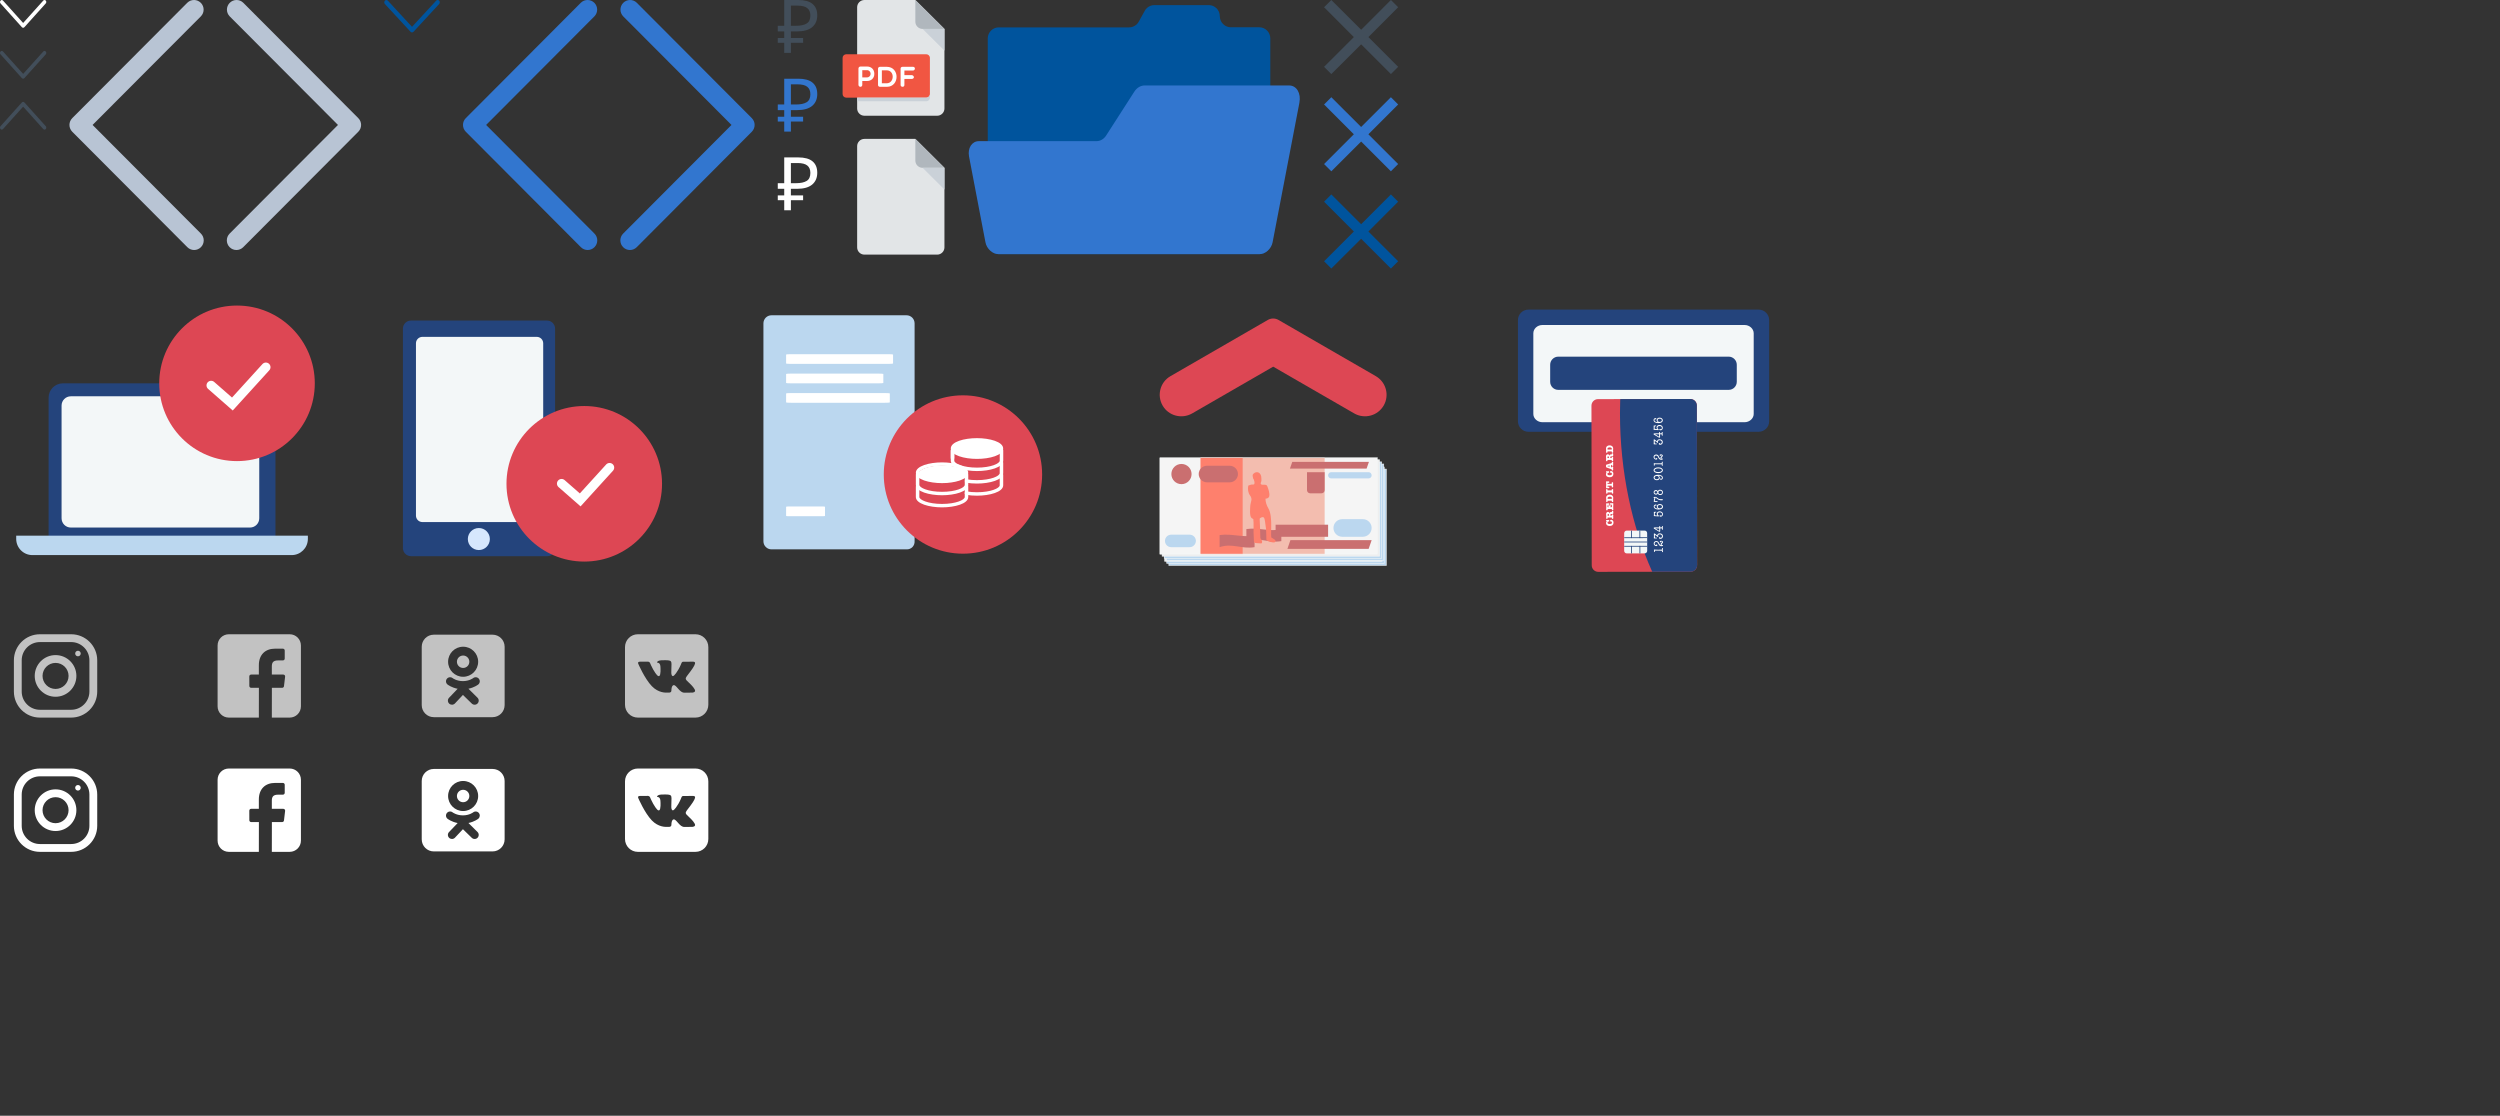 <svg width="540" height="241" viewBox="0 0 540 241" fill="none" xmlns="http://www.w3.org/2000/svg">
<rect x="0" y="0" width="540" height="241" fill="#333333" stroke="none"/>
<path d="M5.273 5.87L9.892 0.73C10.042 0.559 10.033 0.285 9.883 0.122C9.733 -0.041 9.5 -0.041 9.35 0.122L4.998 4.962L0.654 0.131C0.504 -0.041 0.263 -0.041 0.113 0.131C-0.038 0.302 -0.038 0.568 0.113 0.739L4.731 5.879C4.881 6.042 5.123 6.042 5.273 5.87Z" fill="white"/>
<path d="M5.273 16.87L9.892 11.73C10.042 11.559 10.033 11.285 9.883 11.122C9.733 10.959 9.5 10.959 9.35 11.122L4.998 15.962L0.654 11.131C0.504 10.959 0.263 10.959 0.113 11.131C-0.038 11.302 -0.038 11.568 0.113 11.739L4.731 16.879C4.881 17.042 5.123 17.042 5.273 16.87Z" fill="#424E5A"/>
<path d="M5.273 22.13L9.892 27.27C10.042 27.441 10.033 27.715 9.883 27.878C9.733 28.041 9.5 28.041 9.35 27.878L4.998 23.038L0.654 27.869C0.504 28.041 0.263 28.041 0.113 27.869C-0.038 27.698 -0.038 27.432 0.113 27.261L4.731 22.121C4.881 21.958 5.123 21.958 5.273 22.13Z" fill="#424E5A"/>
<path d="M15.607 25.518L40.468 0.583C41.288 -0.217 42.597 -0.187 43.398 0.633C44.178 1.443 44.178 2.712 43.398 3.522L19.997 26.988L43.398 50.453C44.208 51.263 44.208 52.583 43.398 53.393C42.587 54.203 41.278 54.203 40.468 53.393L15.607 28.457C14.797 27.638 14.797 26.328 15.607 25.518Z" fill="#B8C4D4"/>
<path d="M77.392 25.518L52.532 0.583C51.712 -0.217 50.403 -0.187 49.602 0.633C48.822 1.443 48.822 2.712 49.602 3.522L73.002 26.988L49.602 50.453C48.792 51.263 48.792 52.583 49.602 53.393C50.413 54.203 51.722 54.203 52.532 53.393L77.392 28.457C78.203 27.638 78.203 26.328 77.392 25.518Z" fill="#B8C4D4"/>
<path d="M89.325 6.853L94.865 0.853C95.045 0.652 95.035 0.333 94.855 0.142C94.675 -0.048 94.395 -0.048 94.215 0.142L88.995 5.793L83.785 0.152C83.605 -0.048 83.315 -0.048 83.135 0.152C82.955 0.352 82.955 0.662 83.135 0.863L88.675 6.862C88.855 7.053 89.145 7.053 89.325 6.853Z" fill="#00549D"/>
<path d="M100.612 25.518L125.472 0.583C126.292 -0.217 127.602 -0.187 128.402 0.633C129.182 1.443 129.182 2.712 128.402 3.522L105.002 26.988L128.402 50.453C129.212 51.263 129.212 52.583 128.402 53.393C127.592 54.203 126.282 54.203 125.472 53.393L100.612 28.457C99.802 27.638 99.802 26.328 100.612 25.518Z" fill="#3276CF"/>
<path d="M162.392 25.518L137.533 0.583C136.713 -0.217 135.403 -0.187 134.603 0.633C133.823 1.443 133.823 2.712 134.603 3.522L158.003 26.988L134.603 50.453C133.793 51.263 133.793 52.583 134.603 53.393C135.413 54.203 136.723 54.203 137.533 53.393L162.392 28.457C163.202 27.638 163.202 26.328 162.392 25.518Z" fill="#3276CF"/>
<path d="M169.392 11.424V9.248H168V8.208H169.392V6.784H168V5.568H169.392V0H172.4C173.797 0 174.832 0.283 175.504 0.848C176.187 1.413 176.528 2.235 176.528 3.312C176.528 4.4 176.16 5.253 175.424 5.872C174.688 6.48 173.605 6.784 172.176 6.784H170.832V8.208H173.472V9.248H170.832V11.424H169.392ZM170.832 5.568H171.968C172.939 5.568 173.691 5.408 174.224 5.088C174.768 4.768 175.04 4.192 175.04 3.36C175.04 2.635 174.816 2.096 174.368 1.744C173.92 1.392 173.221 1.216 172.272 1.216H170.832V5.568Z" fill="#424E5A"/>
<path d="M169.392 28.424V26.248H168V25.208H169.392V23.784H168V22.568H169.392V17H172.4C173.797 17 174.832 17.283 175.504 17.848C176.187 18.413 176.528 19.235 176.528 20.312C176.528 21.4 176.16 22.253 175.424 22.872C174.688 23.48 173.605 23.784 172.176 23.784H170.832V25.208H173.472V26.248H170.832V28.424H169.392ZM170.832 22.568H171.968C172.939 22.568 173.691 22.408 174.224 22.088C174.768 21.768 175.04 21.192 175.04 20.36C175.04 19.635 174.816 19.096 174.368 18.744C173.92 18.392 173.221 18.216 172.272 18.216H170.832V22.568Z" fill="#3276CF"/>
<path d="M169.392 45.424V43.248H168V42.208H169.392V40.784H168V39.568H169.392V34H172.4C173.797 34 174.832 34.283 175.504 34.848C176.187 35.413 176.528 36.235 176.528 37.312C176.528 38.4 176.16 39.253 175.424 39.872C174.688 40.48 173.605 40.784 172.176 40.784H170.832V42.208H173.472V43.248H170.832V45.424H169.392ZM170.832 39.568H171.968C172.939 39.568 173.691 39.408 174.224 39.088C174.768 38.768 175.04 38.192 175.04 37.36C175.04 36.635 174.816 36.096 174.368 35.744C173.92 35.392 173.221 35.216 172.272 35.216H170.832V39.568Z" fill="white"/>
<path d="M186.714 0C185.85 0 185.143 0.703 185.143 1.562V23.438C185.143 24.297 185.85 25 186.714 25H202.429C203.293 25 204 24.297 204 23.438V6.25L197.714 0H186.714Z" fill="#E2E5E7"/>
<path d="M199.286 6.25H204L197.714 0V4.688C197.714 5.547 198.421 6.25 199.286 6.25Z" fill="#B0B7BD"/>
<path d="M204 10.938L199.286 6.25H204V10.938Z" fill="#CAD1D8"/>
<path d="M200.857 20.312C200.857 20.742 200.504 21.094 200.071 21.094H182.786C182.354 21.094 182 20.742 182 20.312V12.5C182 12.07 182.354 11.719 182.786 11.719H200.071C200.504 11.719 200.857 12.07 200.857 12.5V20.312Z" fill="#F15642"/>
<path d="M185.425 14.802C185.425 14.596 185.588 14.371 185.851 14.371H187.303C188.12 14.371 188.855 14.915 188.855 15.957C188.855 16.944 188.12 17.494 187.303 17.494H186.254V18.319C186.254 18.594 186.078 18.75 185.851 18.75C185.644 18.75 185.425 18.594 185.425 18.319V14.802ZM186.254 15.158V16.714H187.303C187.724 16.714 188.057 16.344 188.057 15.957C188.057 15.52 187.724 15.158 187.303 15.158H186.254Z" fill="white"/>
<path d="M190.086 18.75C189.878 18.75 189.652 18.638 189.652 18.363V14.815C189.652 14.591 189.878 14.428 190.086 14.428H191.524C194.395 14.428 194.332 18.75 191.581 18.75H190.086ZM190.482 15.19V17.988H191.524C193.221 17.988 193.296 15.19 191.524 15.19H190.482Z" fill="white"/>
<path d="M195.351 15.24V16.233H196.953C197.179 16.233 197.405 16.458 197.405 16.676C197.405 16.882 197.179 17.051 196.953 17.051H195.351V18.363C195.351 18.581 195.194 18.749 194.974 18.749C194.698 18.749 194.529 18.581 194.529 18.363V14.814C194.529 14.59 194.699 14.427 194.974 14.427H197.18C197.456 14.427 197.62 14.59 197.62 14.814C197.62 15.014 197.456 15.239 197.18 15.239H195.351V15.24Z" fill="white"/>
<path d="M200.072 21.094H185.143V21.875H200.072C200.504 21.875 200.857 21.523 200.857 21.094V20.312C200.857 20.742 200.504 21.094 200.072 21.094Z" fill="#CAD1D8"/>
<path d="M186.714 30C185.85 30 185.143 30.703 185.143 31.562V53.438C185.143 54.297 185.85 55 186.714 55H202.429C203.293 55 204 54.297 204 53.438V36.25L197.714 30H186.714Z" fill="#E2E5E7"/>
<path d="M199.286 36.25H204L197.714 30V34.688C197.714 35.547 198.421 36.25 199.286 36.25Z" fill="#B0B7BD"/>
<path d="M204 40.938L199.286 36.25H204V40.938Z" fill="#CAD1D8"/>
<g clip-path="url(#clip0)">
<path d="M58.8 116.4H11.2V85.894C11.2 84.571 12.271 83.5 13.594 83.5H56.399C57.729 83.5 58.8 84.571 58.8 85.894V116.4Z" fill="white"/>
<path fill-rule="evenodd" clip-rule="evenodd" d="M10.5 85.894C10.5 84.184 11.884 82.8 13.594 82.8H56.399C58.114 82.8 59.5 84.183 59.5 85.894V117.1H10.5V85.894Z" fill="#24447C"/>
<path d="M63 119.2H7C5.453 119.2 4.2 117.947 4.2 116.4H65.8C65.8 117.947 64.547 119.2 63 119.2Z" fill="white"/>
<path fill-rule="evenodd" clip-rule="evenodd" d="M3.5 115.7H66.5V116.4C66.5 118.334 64.934 119.9 63 119.9H7C5.066 119.9 3.5 118.334 3.5 116.4V115.7Z" fill="#BBD7EF"/>
<path d="M54 85.6H15.3C14.195 85.6 13.3 86.495 13.3 87.6V111.95C13.3 113.055 14.195 113.95 15.3 113.95H54C55.104 113.95 56 113.055 56 111.95V87.6C56 86.495 55.104 85.6 54 85.6Z" fill="#F3F7F8"/>
<path d="M51.194 99.6C60.473 99.6 67.995 92.078 67.995 82.8C67.995 73.522 60.473 66 51.194 66C41.916 66 34.395 73.522 34.395 82.8C34.395 92.078 41.916 99.6 51.194 99.6Z" fill="#DD4754"/>
<path d="M45.605 83.249L50.194 87.269L57.429 79.31" stroke="white" stroke-width="2" stroke-linecap="round"/>
</g>
<g clip-path="url(#clip1)">
<path d="M118.206 120.136H88.782C88.552 120.136 88.324 120.091 88.111 120.003C87.898 119.915 87.705 119.786 87.542 119.623C87.379 119.46 87.25 119.267 87.162 119.054C87.074 118.841 87.029 118.613 87.029 118.383V70.991C87.029 70.761 87.074 70.533 87.162 70.32C87.25 70.107 87.379 69.914 87.542 69.751C87.705 69.588 87.898 69.459 88.111 69.371C88.324 69.283 88.552 69.238 88.782 69.238H118.145C118.375 69.238 118.603 69.283 118.816 69.371C119.029 69.459 119.222 69.588 119.385 69.751C119.548 69.914 119.677 70.107 119.765 70.32C119.853 70.533 119.898 70.761 119.898 70.991V118.382C119.91 118.611 119.876 118.839 119.796 119.054C119.716 119.268 119.593 119.464 119.435 119.628C119.276 119.793 119.085 119.923 118.873 120.01C118.662 120.098 118.435 120.14 118.206 120.136Z" fill="#24447C"/>
<path d="M115.953 112.766H91.225C90.861 112.762 90.512 112.616 90.255 112.359C89.997 112.101 89.851 111.753 89.848 111.389V74.139C89.851 73.775 89.997 73.426 90.255 73.169C90.512 72.911 90.861 72.765 91.225 72.762H115.953C116.318 72.765 116.666 72.911 116.924 73.169C117.181 73.426 117.328 73.775 117.331 74.139V111.389C117.327 111.753 117.181 112.101 116.924 112.359C116.666 112.616 116.318 112.762 115.953 112.766Z" fill="#F3F7F8"/>
<path d="M103.431 118.811C104.745 118.811 105.81 117.746 105.81 116.432C105.81 115.118 104.745 114.053 103.431 114.053C102.117 114.053 101.052 115.118 101.052 116.432C101.052 117.746 102.117 118.811 103.431 118.811Z" fill="#D6E7FD"/>
<path d="M126.2 121.3C135.478 121.3 143 113.778 143 104.5C143 95.222 135.478 87.7 126.2 87.7C116.922 87.7 109.4 95.222 109.4 104.5C109.4 113.778 116.922 121.3 126.2 121.3Z" fill="#DD4754"/>
<path d="M121.3 104.454L125.324 107.979L131.669 101" stroke="white" stroke-width="2" stroke-linecap="round"/>
</g>
<path d="M195.871 118.662H166.641C166.412 118.663 166.186 118.618 165.974 118.53C165.763 118.443 165.571 118.315 165.409 118.153C165.247 117.991 165.119 117.799 165.032 117.588C164.944 117.376 164.9 117.15 164.9 116.921V69.841C164.9 69.612 164.944 69.386 165.032 69.174C165.119 68.963 165.247 68.771 165.409 68.609C165.571 68.447 165.763 68.319 165.974 68.232C166.186 68.144 166.412 68.1 166.641 68.1H195.811C196.039 68.1 196.266 68.144 196.477 68.232C196.689 68.319 196.881 68.447 197.043 68.609C197.205 68.771 197.333 68.963 197.42 69.174C197.507 69.386 197.552 69.612 197.552 69.841V116.92C197.565 117.147 197.53 117.374 197.451 117.587C197.372 117.8 197.25 117.995 197.092 118.158C196.934 118.322 196.744 118.451 196.534 118.538C196.324 118.624 196.099 118.667 195.871 118.662Z" fill="#BBD7EF"/>
<path d="M191.742 78.6H170.958C170.651 78.6 170.359 78.592 170.142 78.579C169.925 78.565 169.803 78.547 169.8 78.528V76.572C169.802 76.553 169.925 76.535 170.142 76.521C170.358 76.508 170.651 76.5 170.958 76.5H191.742C192.048 76.5 192.341 76.508 192.558 76.521C192.774 76.535 192.897 76.553 192.9 76.572V78.528C192.897 78.547 192.774 78.565 192.558 78.579C192.341 78.592 192.048 78.6 191.742 78.6Z" fill="white"/>
<path d="M189.747 82.8H170.852C170.574 82.8 170.308 82.792 170.111 82.779C169.914 82.765 169.802 82.747 169.8 82.728V80.772C169.802 80.753 169.914 80.735 170.111 80.721C170.308 80.708 170.574 80.7 170.852 80.7H189.747C190.026 80.7 190.292 80.708 190.489 80.721C190.686 80.735 190.797 80.753 190.8 80.772V82.728C190.797 82.747 190.686 82.765 190.489 82.779C190.292 82.792 190.026 82.8 189.747 82.8Z" fill="white"/>
<path d="M191.077 87H170.922C170.626 87 170.342 86.992 170.132 86.979C169.922 86.965 169.803 86.947 169.8 86.928V84.972C169.802 84.953 169.922 84.935 170.132 84.921C170.341 84.908 170.626 84.9 170.922 84.9H191.077C191.374 84.9 191.658 84.908 191.868 84.921C192.078 84.935 192.197 84.953 192.2 84.972V86.928C192.197 86.947 192.078 86.965 191.868 86.979C191.658 86.992 191.374 87 191.077 87Z" fill="white"/>
<path d="M177.779 111.5H170.221C170.109 111.5 170.003 111.492 169.924 111.479C169.846 111.465 169.801 111.447 169.8 111.428V109.472C169.801 109.453 169.845 109.435 169.924 109.421C170.003 109.408 170.109 109.4 170.221 109.4H177.779C177.89 109.4 177.997 109.408 178.075 109.421C178.154 109.435 178.199 109.453 178.2 109.472V111.428C178.199 111.447 178.154 111.465 178.075 111.479C177.997 111.492 177.89 111.5 177.779 111.5Z" fill="white"/>
<path d="M207.997 119.595C217.443 119.595 225.1 111.938 225.1 102.492C225.1 93.047 217.443 85.39 207.997 85.39C198.552 85.39 190.895 93.047 190.895 102.492C190.895 111.938 198.552 119.595 207.997 119.595Z" fill="#DD4754"/>
<path d="M211.027 99.123C208.285 99.123 205.37 98.334 205.37 96.88C205.37 95.419 208.285 94.638 211.027 94.638C213.769 94.638 216.684 95.427 216.684 96.88C216.684 98.341 213.769 99.123 211.027 99.123ZM211.027 95.388C208.033 95.388 206.118 96.271 206.118 96.888C206.118 97.498 208.025 98.388 211.027 98.388C214.021 98.388 215.936 97.498 215.936 96.888C215.928 96.271 214.021 95.388 211.027 95.388Z" fill="white"/>
<path d="M205.74 99.318C205.527 99.318 205.362 99.154 205.362 98.943V97.349C205.362 97.146 205.527 96.974 205.74 96.974C205.945 96.974 206.118 97.138 206.118 97.349V98.943C206.118 99.146 205.953 99.318 205.74 99.318Z" fill="white"/>
<path d="M211.027 104.451C210.215 104.451 209.435 104.389 208.71 104.272C208.505 104.24 208.364 104.045 208.403 103.842C208.435 103.639 208.632 103.498 208.836 103.537C209.522 103.654 210.263 103.709 211.027 103.709C214.021 103.709 215.936 102.826 215.936 102.209V99.959C215.936 99.756 216.101 99.584 216.314 99.584C216.527 99.584 216.692 99.748 216.692 99.959V102.209C216.684 103.662 213.769 104.451 211.027 104.451Z" fill="white"/>
<path d="M211.027 107.069C210.208 107.069 209.42 107.006 208.679 106.881C208.474 106.85 208.332 106.654 208.372 106.451C208.403 106.248 208.6 106.108 208.805 106.147C209.499 106.264 210.247 106.326 211.027 106.326C214.021 106.326 215.936 105.443 215.936 104.826V102.584C215.936 102.381 216.101 102.209 216.314 102.209C216.527 102.209 216.692 102.373 216.692 102.584V104.826C216.684 106.279 213.769 107.069 211.027 107.069Z" fill="white"/>
<path d="M203.479 104.357C200.737 104.357 197.821 103.568 197.821 102.115C197.821 100.654 200.737 99.873 203.479 99.873C206.221 99.873 209.136 100.662 209.136 102.115C209.136 103.568 206.221 104.357 203.479 104.357ZM203.479 100.615C200.484 100.615 198.578 101.498 198.578 102.115C198.578 102.725 200.484 103.615 203.479 103.615C206.473 103.615 208.387 102.725 208.387 102.115C208.387 101.498 206.473 100.615 203.479 100.615Z" fill="white"/>
<path d="M203.479 106.975C200.737 106.975 197.821 106.186 197.821 104.732V102.49C197.821 102.287 197.987 102.115 198.199 102.115C198.404 102.115 198.578 102.279 198.578 102.49V104.732C198.578 105.342 200.484 106.233 203.479 106.233C206.473 106.233 208.387 105.35 208.387 104.732V102.49C208.387 102.287 208.553 102.115 208.766 102.115C208.97 102.115 209.144 102.279 209.144 102.49V104.732C209.136 106.186 206.221 106.975 203.479 106.975Z" fill="white"/>
<path d="M211.027 101.748C208.285 101.748 205.37 100.959 205.37 99.506V97.263C205.37 97.06 205.535 96.888 205.748 96.888C205.961 96.888 206.126 97.06 206.126 97.263V99.506C206.126 100.115 208.033 101.006 211.035 101.006C214.029 101.006 215.944 100.123 215.944 99.506V97.263C215.944 97.06 216.109 96.888 216.322 96.888C216.527 96.888 216.7 97.06 216.7 97.263V99.506C216.684 100.959 213.769 101.748 211.027 101.748Z" fill="white"/>
<path d="M203.479 109.592C200.737 109.592 197.821 108.803 197.821 107.35V105.108C197.821 104.904 197.987 104.732 198.199 104.732C198.404 104.732 198.578 104.904 198.578 105.108V107.35C198.578 107.959 200.484 108.85 203.479 108.85C206.473 108.85 208.387 107.967 208.387 107.35V105.108C208.387 104.904 208.553 104.732 208.766 104.732C208.97 104.732 209.144 104.904 209.144 105.108V107.35C209.136 108.811 206.221 109.592 203.479 109.592Z" fill="white"/>
<ellipse cx="210.909" cy="96.877" rx="5.182" ry="1.829" fill="white"/>
<ellipse cx="203.594" cy="102.363" rx="5.182" ry="1.829" fill="white"/>
<path d="M299.442 101.321H252.471V122.147H299.442V101.321Z" fill="#BBD7EF"/>
<path d="M299.388 101.379H252.529V122.092H299.385V101.379H299.388ZM252.471 101.263H299.442H299.5V101.321V122.147V122.204H299.442H252.471H252.417V122.147V101.321V101.263H252.471Z" fill="#F3F7F8"/>
<path d="M298.987 100.866H252.016V121.692H298.987V100.866Z" fill="#BBD7EF"/>
<path d="M298.93 100.924H252.074V121.634H298.93V100.924ZM252.016 100.809H298.987H299.045V100.866V121.692V121.75H298.987H252.016H251.958V121.692V100.866V100.809H252.016Z" fill="#F3F7F8"/>
<path d="M298.533 100.412H251.562V121.237H298.533V100.412Z" fill="#EEEEEE"/>
<path d="M298.475 100.469H251.619V121.18H298.475V100.469ZM251.562 100.354H298.533H298.59V100.412V121.237V121.295H298.533H251.562H251.504V121.237V100.412V100.354H251.562Z" fill="#F3F7F8"/>
<path d="M298.893 100.222H251.921V121.048H298.893V100.222Z" fill="#BBD7EF"/>
<path d="M298.838 100.28H251.979V120.993H298.835V100.28H298.838ZM251.922 100.164H298.893H298.951V100.222V121.048V121.105H298.893H251.922H251.867V121.048V100.222V100.164H251.922Z" fill="#F3F7F8"/>
<path d="M298.438 99.767H251.467V120.593H298.438V99.767Z" fill="#BBD7EF"/>
<path d="M298.38 99.825H251.524V120.535H298.38V99.825ZM251.467 99.71H298.438H298.496V99.767V120.593V120.651H298.438H251.467H251.409V120.593V99.767V99.71H251.467Z" fill="#F3F7F8"/>
<path d="M297.983 99.313H251.012V120.138H297.983V99.313Z" fill="#EEEEEE"/>
<path d="M297.926 99.37H251.07V120.081H297.926V99.37ZM251.012 99.255H297.983H298.041V99.313V120.138V120.196H297.983H251.012H250.955V120.138V99.313V99.255H251.012Z" fill="#F3F7F8"/>
<path d="M297.471 98.9H250.5V119.726H297.471V98.9Z" fill="#F5F5F5"/>
<path fill-rule="evenodd" clip-rule="evenodd" d="M255.199 100.213C256.405 100.213 257.381 101.189 257.381 102.396C257.381 103.602 256.405 104.578 255.199 104.578C253.992 104.578 253.016 103.602 253.016 102.396C253.016 101.189 253.992 100.213 255.199 100.213Z" fill="#CA6F70"/>
<path d="M286.125 98.858H259.327V119.683H286.125V98.858Z" fill="#F3BDAF"/>
<path d="M268.415 98.858H259.327V119.683H268.415V98.858Z" fill="#FE806D"/>
<path d="M286.871 113.336H275.53V115.946H286.871V113.336Z" fill="#CA6F70"/>
<path fill-rule="evenodd" clip-rule="evenodd" d="M269.219 114.276C271.986 113.875 274.405 114.955 276.77 114.276C276.77 115.146 276.77 116.016 276.77 116.886C273.975 117.361 271.959 115.946 269.219 116.886C269.219 116.016 269.219 115.146 269.219 114.276Z" fill="#CA6F70"/>
<path fill-rule="evenodd" clip-rule="evenodd" d="M263.435 115.576C266.203 115.176 268.622 116.255 270.986 115.576C270.986 116.446 270.986 117.316 270.986 118.186C268.191 118.662 266.175 117.246 263.435 118.186C263.435 117.316 263.435 116.446 263.435 115.576Z" fill="#CA6F70"/>
<path fill-rule="evenodd" clip-rule="evenodd" d="M270.719 112.123C270.713 112.09 270.659 112.129 270.343 111.893C269.846 111.523 270.037 109.656 270.077 109.092C270.128 108.392 270.643 107.843 269.992 106.994C269.592 106.476 269.464 105.591 269.631 104.887C269.892 104.827 270.186 104.605 270.704 104.66C271.219 104.712 270.895 103.511 270.65 103.308C270.695 103.029 270.377 102.699 270.737 102.335C271.438 101.635 272.459 102.02 272.459 103.308C272.459 103.705 272.52 103.863 272.365 104.166C272.229 104.43 272.311 104.708 272.699 104.708C273.369 104.708 273.581 104.645 273.754 105.075C274.026 105.754 274.275 106.624 274.172 107.134C274.048 107.74 273.341 107.703 273.341 107.719C273.341 108.416 273.59 109.174 273.945 109.765C275.078 111.647 274.287 116.082 274.681 116.152C274.69 116.155 276.042 116.782 275.318 117.14C275.112 117.243 273.532 117.043 273.532 116.458C273.532 115.749 273.508 114.203 273.366 113.545C273.299 113.245 273.241 111.82 272.908 111.744C272.887 111.593 272.083 111.802 272.089 112.093C272.126 113.36 272.235 115.027 272.238 116.234C272.371 116.376 272.444 116.582 272.532 116.707C272.69 116.928 272.617 117.386 272.429 117.38C270.531 117.304 270.91 117.307 270.819 116.164C270.707 114.821 270.834 112.899 270.719 112.123Z" fill="#FE806D"/>
<path fill-rule="evenodd" clip-rule="evenodd" d="M260.713 100.601H265.609C266.594 100.601 267.4 101.407 267.4 102.392C267.4 103.378 266.594 104.184 265.609 104.184H260.713C259.728 104.184 258.921 103.378 258.921 102.392C258.918 101.41 259.725 100.601 260.713 100.601Z" fill="#CA6F70"/>
<path fill-rule="evenodd" clip-rule="evenodd" d="M278.728 116.673H296.277L295.625 118.556H278.077L278.728 116.673Z" fill="#CA6F70"/>
<path fill-rule="evenodd" clip-rule="evenodd" d="M282.312 101.989H286.125V105.873C286.125 106.248 285.819 106.555 285.443 106.555H282.994C282.618 106.555 282.312 106.248 282.312 105.873V101.989Z" fill="#CA6F70"/>
<path d="M297.471 98.915H250.615V119.626H297.471V98.915ZM250.558 98.8H297.529H297.586V98.858V119.683V119.741H297.529H250.558H250.5V119.683V98.858V98.8H250.558Z" fill="#F3F7F8"/>
<path fill-rule="evenodd" clip-rule="evenodd" d="M252.983 115.485H256.96C257.703 115.485 258.312 116.094 258.312 116.837C258.312 117.58 257.703 118.189 256.96 118.189H252.983C252.24 118.189 251.631 117.58 251.631 116.837C251.631 116.094 252.24 115.485 252.983 115.485Z" fill="#BBD7EF"/>
<path fill-rule="evenodd" clip-rule="evenodd" d="M289.929 112.135H294.37C295.419 112.135 296.274 112.993 296.274 114.039C296.274 115.088 295.416 115.943 294.37 115.943H289.929C288.88 115.943 288.025 115.085 288.025 114.039C288.025 112.993 288.883 112.135 289.929 112.135Z" fill="#BBD7EF"/>
<path fill-rule="evenodd" clip-rule="evenodd" d="M279.131 99.767H295.689L295.182 101.225H278.625L279.131 99.767Z" fill="#CA6F70"/>
<path fill-rule="evenodd" clip-rule="evenodd" d="M287.547 101.989H295.601C295.974 101.989 296.277 102.292 296.277 102.665C296.277 103.038 295.974 103.341 295.601 103.341H287.547C287.174 103.341 286.871 103.038 286.871 102.665C286.871 102.292 287.174 101.989 287.547 101.989Z" fill="#BBD7EF"/>
<path d="M251.125 87.597C249.835 85.373 250.609 82.514 252.833 81.244L273.839 69.113C274.553 68.696 275.447 68.696 276.161 69.113L297.167 81.244C299.391 82.534 300.165 85.373 298.875 87.597C297.584 89.82 294.745 90.575 292.521 89.304L275.01 79.199L257.498 89.304C255.255 90.575 252.396 89.82 251.125 87.597Z" fill="#DD4754"/>
<path d="M340.886 93.262H330.121C328.911 93.262 327.876 92.26 327.876 91.029V69.129C327.876 67.898 328.876 66.879 330.121 66.879H379.896C381.124 66.879 382.141 67.916 382.141 69.129V91.029C382.141 92.242 381.106 93.262 379.896 93.262H369.114" fill="#24447C"/>
<path d="M341.211 91.2H333.168C332.107 91.2 331.2 90.403 331.2 89.423V71.991C331.2 71.011 332.076 70.2 333.168 70.2H376.831C377.908 70.2 378.8 71.025 378.8 71.991V89.423C378.8 90.389 377.892 91.2 376.831 91.2H369.473" fill="#F3F7F8"/>
<path d="M369.096 84.21H373.409C374.356 84.21 375.145 83.436 375.145 82.47V78.778C375.145 77.829 374.356 77.038 373.409 77.038H336.573C335.626 77.038 334.837 77.829 334.837 78.778V82.47C334.837 83.419 335.608 84.21 336.573 84.21H340.886" fill="#24447C"/>
<path d="M365.107 86.18C365.887 86.18 366.521 86.808 366.521 87.588L366.58 122.074C366.581 122.853 365.947 123.491 365.173 123.488L345.228 123.519C344.449 123.519 343.814 122.891 343.814 122.111L343.755 87.625C343.755 86.845 344.392 86.214 345.162 86.211L365.107 86.18Z" fill="#DD4754"/>
<path d="M349.914 89.33C349.938 101.965 352.497 113.712 356.879 123.502L365.173 123.488C365.947 123.491 366.581 122.853 366.58 122.074L366.521 87.588C366.521 86.808 365.887 86.18 365.107 86.18L349.967 86.206C349.932 87.244 349.912 88.281 349.914 89.33Z" fill="#24447C"/>
<path d="M358.116 118.933L357.672 118.935L357.574 118.932C357.481 118.935 357.435 118.968 357.433 119.009C357.433 119.024 357.437 119.046 357.444 119.074C357.451 119.102 357.459 119.13 357.456 119.139C357.458 119.202 357.421 119.238 357.355 119.233C357.324 119.234 357.302 119.223 357.282 119.201C357.263 119.18 357.256 119.152 357.255 119.121C357.257 119.096 357.253 119.058 357.264 119.02C357.272 118.976 357.277 118.942 357.273 118.904C357.272 118.873 357.268 118.851 357.264 118.829C357.25 118.789 357.243 118.761 357.243 118.745C357.242 118.714 357.266 118.701 357.307 118.703L357.338 118.702L357.448 118.714C357.545 118.717 357.69 118.718 357.887 118.731L358.123 118.739L358.808 118.726C358.892 118.72 358.946 118.715 358.964 118.705C358.982 118.695 358.991 118.667 358.993 118.626C358.992 118.61 358.995 118.585 358.99 118.548C358.989 118.517 358.985 118.495 358.988 118.47C358.986 118.407 359.019 118.365 359.085 118.369C359.157 118.37 359.192 118.407 359.188 118.473C359.193 118.51 359.182 118.564 359.175 118.639C359.162 118.718 359.157 118.768 359.155 118.809C359.157 118.871 359.159 118.934 359.177 119.012C359.192 119.083 359.197 119.136 359.195 119.161C359.194 119.234 359.158 119.269 359.092 119.265C359.029 119.267 358.987 119.234 358.989 119.178C358.988 119.162 358.99 119.137 358.993 119.112C359.001 119.083 358.997 119.061 358.997 119.046C359.001 118.98 358.944 118.947 358.846 118.944C358.821 118.942 358.78 118.94 358.708 118.939C358.564 118.938 358.364 118.935 358.116 118.933Z" fill="white"/>
<path d="M358.612 117.702C358.673 117.756 358.75 117.795 358.841 117.817C358.739 117.745 358.686 117.662 358.692 117.571C358.693 117.499 358.731 117.422 358.801 117.345L358.901 117.235C358.961 117.171 358.988 117.117 358.99 117.076C358.989 117.045 358.972 117.014 358.943 116.99C358.904 116.963 358.866 116.951 358.82 116.953C358.82 116.953 358.813 116.956 358.804 116.953C358.798 116.957 358.788 116.954 358.782 116.957C358.795 116.982 358.805 117 358.803 117.025C358.804 117.057 358.789 117.089 358.768 117.108C358.741 117.131 358.713 117.138 358.672 117.136C358.631 117.134 358.593 117.123 358.561 117.093C358.529 117.063 358.518 117.028 358.514 116.991C358.515 116.935 358.539 116.89 358.594 116.86C358.646 116.824 358.718 116.809 358.806 116.809C358.924 116.809 359.019 116.837 359.096 116.891C359.173 116.945 359.216 117.009 359.212 117.091C359.214 117.153 359.173 117.239 359.092 117.339L358.999 117.461C358.942 117.532 358.912 117.595 358.917 117.648C358.918 117.68 358.929 117.714 358.942 117.738C358.959 117.769 358.972 117.778 358.997 117.78C359.003 117.777 359.015 117.77 359.021 117.751C359.042 117.716 359.072 117.7 359.104 117.699C359.176 117.699 359.211 117.736 359.213 117.798C359.212 117.855 359.188 117.899 359.127 117.933C359.071 117.963 358.997 117.987 358.909 117.987C358.728 117.989 358.573 117.938 358.457 117.842C358.373 117.775 358.278 117.628 358.177 117.412C358.116 117.286 358.06 117.197 357.999 117.142C357.941 117.094 357.862 117.065 357.768 117.068C357.658 117.072 357.572 117.103 357.501 117.165C357.438 117.223 357.403 117.306 357.403 117.409C357.406 117.503 357.43 117.577 357.479 117.638C357.538 117.702 357.601 117.731 357.683 117.735C357.69 117.66 357.735 117.611 357.817 117.615C357.87 117.61 357.911 117.628 357.947 117.664C357.979 117.694 357.999 117.731 358.001 117.778C357.999 117.835 357.982 117.876 357.936 117.909C357.89 117.941 357.825 117.953 357.746 117.955C357.596 117.957 357.463 117.902 357.362 117.789C357.255 117.68 357.204 117.541 357.205 117.381C357.203 117.231 357.255 117.107 357.362 117.009C357.468 116.912 357.601 116.864 357.761 116.865C357.858 116.868 357.956 116.887 358.042 116.928C358.128 116.969 358.199 117.026 358.245 117.097C358.281 117.149 358.321 117.238 358.369 117.34C358.442 117.491 358.518 117.617 358.612 117.702Z" fill="white"/>
<path d="M358.049 115.969L357.455 115.534L357.454 115.973C357.455 116.092 357.494 116.15 357.572 116.148C357.588 116.147 357.625 116.143 357.669 116.135C357.7 116.134 357.728 116.127 357.759 116.126C357.853 116.123 357.898 116.162 357.897 116.219C357.899 116.281 357.859 116.311 357.772 116.31C357.747 116.308 357.7 116.309 357.64 116.302C357.58 116.295 357.539 116.293 357.502 116.297L357.349 116.308C357.267 116.305 357.223 116.281 357.227 116.231C357.23 116.206 357.231 116.165 357.236 116.115C357.237 116.058 357.242 116.024 357.245 115.998L357.245 115.807L357.246 115.544L357.23 115.354C357.23 115.354 357.227 115.348 357.23 115.338C357.227 115.26 357.266 115.215 357.332 115.219C357.367 115.224 357.414 115.238 357.472 115.286L357.97 115.677L357.969 115.646C357.972 115.518 358.018 115.413 358.116 115.328C358.217 115.25 358.344 115.205 358.513 115.209C358.72 115.208 358.884 115.263 359.01 115.378C359.136 115.493 359.197 115.635 359.2 115.816C359.199 115.976 359.147 116.115 359.041 116.229C358.941 116.338 358.805 116.396 358.655 116.398C358.557 116.394 358.475 116.375 358.415 116.336C358.354 116.298 358.318 116.246 358.322 116.18C358.322 116.076 358.377 116.031 358.486 116.027C358.583 116.03 358.635 116.066 358.634 116.138C358.637 116.144 358.634 116.154 358.632 116.179L358.663 116.178C358.751 116.178 358.828 116.145 358.892 116.07C358.955 115.996 358.984 115.917 358.983 115.814C358.986 115.701 358.942 115.605 358.846 115.53C358.753 115.461 358.642 115.418 358.498 115.416C358.388 115.42 358.304 115.441 358.24 115.5C358.176 115.558 358.144 115.631 358.147 115.725C358.148 115.756 358.156 115.784 358.16 115.822C358.174 115.878 358.181 115.906 358.188 115.918C358.187 115.974 358.166 115.994 358.112 115.999C358.11 116.008 358.087 115.996 358.049 115.969Z" fill="white"/>
<path d="M358.669 114.129L358.603 114.125L358.6 114.724C358.601 114.827 358.561 114.872 358.483 114.875C358.436 114.876 358.382 114.85 358.302 114.805L357.284 114.202C357.232 114.167 357.209 114.123 357.204 114.07C357.206 114.014 357.223 113.973 357.254 113.956C357.281 113.933 357.341 113.925 357.428 113.925L358.396 113.919L358.396 113.728C358.397 113.656 358.427 113.624 358.49 113.622C358.562 113.622 358.594 113.668 358.6 113.753L358.603 113.919L358.665 113.917L358.825 113.918C358.934 113.914 358.99 113.884 358.988 113.822C358.987 113.806 358.987 113.79 358.983 113.769C358.979 113.747 358.979 113.731 358.978 113.715C358.976 113.653 359.013 113.617 359.075 113.615C359.106 113.614 359.129 113.626 359.148 113.647C359.168 113.669 359.181 113.693 359.182 113.724C359.18 113.75 359.175 113.8 359.168 113.86C359.154 113.923 359.149 113.973 359.15 114.004C359.149 114.045 359.153 114.098 359.168 114.17C359.18 114.235 359.185 114.288 359.189 114.326C359.191 114.388 359.155 114.424 359.082 114.423C359.02 114.425 358.988 114.395 358.986 114.332C358.988 114.323 358.988 114.307 358.99 114.282C358.992 114.257 358.998 114.238 358.998 114.222C358.999 114.166 358.951 114.136 358.866 114.126C358.848 114.136 358.782 114.132 358.669 114.129ZM358.401 114.664L358.4 114.132L357.501 114.133L358.401 114.664Z" fill="white"/>
<path d="M357.556 111.309L358.009 111.351C357.908 111.238 357.857 111.114 357.856 110.98C357.857 110.82 357.915 110.693 358.031 110.598C358.154 110.5 358.302 110.452 358.493 110.452C358.7 110.451 358.865 110.506 359 110.623C359.132 110.735 359.203 110.88 359.199 111.049C359.204 111.206 359.155 111.336 359.061 111.442C358.967 111.548 358.847 111.605 358.712 111.607C358.634 111.609 358.574 111.586 358.526 111.556C358.478 111.527 358.451 111.477 358.45 111.43C358.452 111.39 358.463 111.352 358.497 111.326C358.53 111.299 358.564 111.289 358.611 111.287C358.699 111.288 358.744 111.327 358.75 111.411C358.921 111.359 359.001 111.243 359.008 111.065C359.007 110.946 358.957 110.853 358.867 110.775C358.771 110.7 358.647 110.663 358.503 110.661C358.375 110.659 358.266 110.694 358.19 110.759C358.108 110.828 358.067 110.913 358.067 111.017C358.068 111.151 358.131 111.253 358.243 111.327C358.278 111.348 358.304 111.366 358.31 111.379C358.317 111.391 358.321 111.413 358.322 111.444C358.318 111.51 358.281 111.545 358.209 111.545C358.168 111.543 358.128 111.541 358.068 111.534C357.993 111.527 357.948 111.519 357.923 111.516C357.883 111.515 357.813 111.504 357.726 111.504C357.594 111.496 357.481 111.493 357.39 111.487L357.318 111.486C357.287 111.487 357.261 111.484 357.249 111.476C357.236 111.467 357.229 111.454 357.228 111.423C357.228 111.407 357.23 111.398 357.233 111.388C357.247 111.238 357.247 111.134 357.248 111.078L357.244 111.056L357.24 110.827C357.242 110.802 357.235 110.774 357.234 110.727C357.226 110.684 357.225 110.653 357.227 110.627C357.224 110.606 357.229 110.587 357.242 110.58C357.254 110.573 357.266 110.567 357.297 110.566C357.323 110.568 357.338 110.567 357.354 110.567L357.416 110.565C357.448 110.564 357.491 110.556 357.551 110.548C357.61 110.54 357.653 110.532 357.679 110.534C357.735 110.536 357.764 110.56 357.763 110.616C357.761 110.673 357.737 110.702 357.675 110.704L357.581 110.707C357.528 110.712 357.497 110.728 357.473 110.757C357.455 110.783 357.444 110.836 357.443 110.909L357.443 111.187C357.441 111.228 357.451 111.247 357.461 111.265C357.472 111.299 357.5 111.308 357.556 111.309Z" fill="white"/>
<path d="M357.389 109.41C357.387 109.539 357.456 109.637 357.587 109.717C357.718 109.797 357.901 109.841 358.127 109.847C358.03 109.771 357.968 109.701 357.926 109.637C357.889 109.569 357.865 109.495 357.871 109.404C357.866 109.247 357.934 109.123 358.053 109.019C358.175 108.921 358.33 108.869 358.515 108.872C358.712 108.869 358.877 108.923 359.009 109.035C359.137 109.141 359.204 109.279 359.207 109.445C359.207 109.549 359.179 109.643 359.122 109.73C359.065 109.816 358.989 109.881 358.893 109.925C358.708 110.009 358.487 110.057 358.224 110.056C357.924 110.06 357.684 109.999 357.492 109.88C357.306 109.757 357.207 109.604 357.207 109.413C357.207 109.294 357.244 109.186 357.326 109.102C357.408 109.018 357.503 108.974 357.622 108.973C357.751 108.975 357.815 109.02 357.818 109.114C357.816 109.155 357.801 109.187 357.774 109.21C357.746 109.232 357.712 109.243 357.665 109.244C357.618 109.246 357.574 109.222 357.541 109.176C357.436 109.217 357.385 109.301 357.389 109.41ZM358.073 109.438C358.073 109.541 358.11 109.625 358.197 109.697C358.274 109.767 358.379 109.798 358.507 109.8C358.642 109.799 358.756 109.76 358.848 109.695C358.937 109.623 358.987 109.54 358.987 109.437C358.987 109.333 358.944 109.253 358.851 109.184C358.761 109.121 358.644 109.081 358.509 109.083C358.374 109.084 358.272 109.115 358.19 109.184C358.12 109.245 358.079 109.331 358.073 109.438Z" fill="white"/>
<path d="M357.308 108.26C357.308 108.26 357.317 108.263 357.333 108.262C357.349 108.262 357.364 108.261 357.38 108.261C357.313 108.225 357.271 108.192 357.251 108.155C357.228 108.128 357.217 108.078 357.219 108.022C357.22 107.981 357.24 107.915 357.287 107.825C357.331 107.73 357.357 107.66 357.352 107.607C357.352 107.591 357.348 107.57 357.338 107.536C357.316 107.555 357.294 107.559 357.273 107.563C357.21 107.565 357.184 107.531 357.182 107.469C357.185 107.371 357.268 107.319 357.45 107.316C357.6 107.314 357.726 107.357 357.848 107.434C357.899 107.47 357.96 107.509 358.012 107.561C358.141 107.666 358.249 107.735 358.347 107.769C358.455 107.806 358.581 107.818 358.734 107.822C358.741 107.819 358.756 107.819 358.775 107.824C358.797 107.82 358.813 107.82 358.822 107.823C358.885 107.821 358.932 107.819 358.969 107.815C359.113 107.816 359.183 107.858 359.186 107.936C359.182 108.002 359.145 108.038 359.062 108.059C359.04 108.063 358.971 108.068 358.858 108.066C358.626 108.064 358.421 108.024 358.231 107.936C358.122 107.883 357.988 107.796 357.84 107.67C357.766 107.606 357.708 107.558 357.66 107.528C357.615 107.505 357.555 107.482 357.476 107.468C357.529 107.536 357.559 107.591 357.554 107.641C357.552 107.666 357.549 107.692 357.535 107.723C357.529 107.742 357.514 107.774 357.491 107.834C357.456 107.917 357.437 107.983 357.441 108.036C357.44 108.093 357.461 108.145 357.506 108.185C357.551 108.224 357.602 108.244 357.674 108.245C357.699 108.247 357.736 108.243 357.768 108.242C357.821 108.237 357.858 108.233 357.88 108.229C357.993 108.247 358.041 108.277 358.047 108.346C358.046 108.418 358.012 108.444 357.934 108.447C357.893 108.445 357.843 108.44 357.783 108.433C357.704 108.419 357.639 108.415 357.573 108.411C357.541 108.412 357.494 108.414 357.435 108.422C357.376 108.43 357.323 108.435 357.298 108.433C357.232 108.428 357.203 108.404 357.201 108.342C357.196 108.289 357.23 108.263 357.308 108.26Z" fill="white"/>
<path d="M358.222 106.802C358.164 106.754 358.124 106.68 358.093 106.578C358.02 106.752 357.885 106.841 357.685 106.838C357.541 106.837 357.42 106.791 357.329 106.696C357.239 106.602 357.188 106.479 357.189 106.334C357.191 106.19 357.234 106.079 357.328 105.989C357.416 105.901 357.534 105.854 357.678 105.855C357.869 105.855 358.009 105.938 358.103 106.111C358.174 105.889 358.336 105.777 358.59 105.776C358.765 105.776 358.914 105.831 359.027 105.937C359.14 106.043 359.195 106.188 359.191 106.357C359.194 106.523 359.132 106.66 359.032 106.77C358.926 106.883 358.787 106.934 358.621 106.937C358.465 106.942 358.329 106.896 358.222 106.802ZM357.377 106.344C357.38 106.422 357.404 106.497 357.462 106.545C357.52 106.593 357.59 106.619 357.678 106.619C357.765 106.62 357.83 106.592 357.891 106.544C357.949 106.488 357.978 106.425 357.976 106.347C357.973 106.268 357.946 106.204 357.888 106.155C357.827 106.101 357.757 106.075 357.679 106.077C357.591 106.077 357.526 106.104 357.465 106.153C357.404 106.202 357.378 106.272 357.377 106.344ZM358.205 106.358C358.205 106.461 358.245 106.551 358.317 106.624C358.388 106.697 358.483 106.725 358.596 106.727C358.715 106.727 358.814 106.689 358.89 106.624C358.963 106.553 359.004 106.467 359.004 106.364C359 106.254 358.969 106.167 358.892 106.098C358.814 106.028 358.716 105.994 358.603 105.991C358.484 105.992 358.388 106.02 358.315 106.091C358.242 106.163 358.201 106.248 358.205 106.358Z" fill="white"/>
<path d="M358.992 103.194C358.988 103.069 358.925 102.968 358.794 102.887C358.666 102.813 358.483 102.769 358.254 102.758C358.35 102.833 358.412 102.903 358.455 102.967C358.492 103.035 358.516 103.109 358.516 103.197C358.515 103.357 358.456 103.484 358.334 103.582C358.212 103.68 358.063 103.728 357.872 103.728C357.675 103.732 357.507 103.671 357.378 103.566C357.246 103.454 357.182 103.322 357.18 103.156C357.18 103.052 357.208 102.957 357.265 102.871C357.322 102.785 357.398 102.719 357.493 102.676C357.679 102.591 357.903 102.55 358.166 102.551C358.46 102.55 358.707 102.608 358.892 102.731C359.084 102.85 359.177 103.007 359.177 103.198C359.181 103.323 359.134 103.428 359.058 103.508C358.976 103.592 358.881 103.636 358.768 103.634C358.633 103.635 358.566 103.584 358.569 103.487C358.571 103.446 358.579 103.417 358.613 103.391C358.64 103.368 358.681 103.355 358.721 103.356C358.778 103.358 358.813 103.378 358.846 103.424C358.941 103.381 358.995 103.304 358.992 103.194ZM358.308 103.166C358.308 103.063 358.267 102.973 358.184 102.907C358.1 102.841 358.002 102.806 357.873 102.804C357.739 102.806 357.621 102.838 357.532 102.909C357.44 102.975 357.393 103.064 357.393 103.168C357.394 103.271 357.437 103.351 357.53 103.42C357.62 103.483 357.734 103.517 357.868 103.516C358.003 103.514 358.105 103.483 358.188 103.414C358.267 103.355 358.308 103.27 358.308 103.166Z" fill="white"/>
<path d="M358.916 102.01C358.741 102.128 358.496 102.189 358.179 102.193C357.869 102.194 357.623 102.136 357.444 102.01C357.268 101.891 357.182 101.746 357.179 101.58C357.177 101.399 357.266 101.255 357.441 101.136C357.628 101.011 357.873 100.95 358.177 100.953C358.487 100.952 358.733 101.01 358.913 101.136C359.089 101.255 359.178 101.406 359.177 101.566C359.183 101.738 359.091 101.891 358.916 102.01ZM357.389 101.57C357.386 101.683 357.461 101.778 357.614 101.854C357.767 101.931 357.953 101.966 358.181 101.961C358.413 101.963 358.6 101.926 358.751 101.852C358.902 101.778 358.977 101.682 358.98 101.569C358.983 101.456 358.901 101.365 358.755 101.285C358.602 101.208 358.416 101.174 358.184 101.172C357.952 101.17 357.765 101.207 357.618 101.287C357.46 101.364 357.385 101.461 357.389 101.57Z" fill="white"/>
<path d="M358.09 100.276L357.645 100.278L357.542 100.278C357.448 100.281 357.402 100.314 357.403 100.361C357.404 100.376 357.408 100.398 357.409 100.43C357.416 100.458 357.42 100.479 357.42 100.495C357.422 100.558 357.382 100.587 357.32 100.589C357.289 100.59 357.266 100.578 357.247 100.557C357.227 100.536 357.22 100.508 357.219 100.476C357.221 100.451 357.217 100.414 357.228 100.376C357.236 100.332 357.241 100.297 357.237 100.26C357.236 100.228 357.232 100.207 357.228 100.185C357.215 100.145 357.207 100.117 357.207 100.101C357.206 100.07 357.231 100.056 357.271 100.058L357.303 100.057L357.413 100.069C357.51 100.072 357.654 100.074 357.846 100.09L358.09 100.085L358.775 100.072C358.86 100.066 358.913 100.061 358.931 100.051C358.956 100.038 358.958 100.013 358.96 99.972C358.959 99.957 358.962 99.931 358.951 99.897C358.95 99.866 358.943 99.838 358.949 99.819C358.943 99.75 358.98 99.715 359.046 99.719C359.118 99.72 359.153 99.756 359.153 99.828C359.154 99.859 359.146 99.919 359.139 99.995C359.126 100.073 359.121 100.124 359.12 100.164C359.122 100.227 359.127 100.296 359.136 100.371C359.144 100.445 359.155 100.495 359.153 100.52C359.152 100.592 359.116 100.628 359.05 100.624C358.984 100.62 358.946 100.593 358.953 100.533C358.952 100.517 358.955 100.492 358.957 100.467C358.966 100.439 358.968 100.414 358.967 100.398C358.965 100.335 358.914 100.299 358.817 100.296C358.795 100.3 358.751 100.292 358.679 100.291C358.528 100.277 358.337 100.277 358.09 100.276Z" fill="white"/>
<path d="M358.576 99.042C358.637 99.096 358.713 99.135 358.802 99.15C358.699 99.079 358.65 99.002 358.647 98.908C358.647 98.836 358.679 98.763 358.755 98.682L358.849 98.576C358.909 98.511 358.936 98.457 358.938 98.416C358.937 98.385 358.92 98.354 358.885 98.333C358.85 98.313 358.808 98.295 358.768 98.293C358.768 98.293 358.762 98.297 358.752 98.294C358.746 98.297 358.74 98.3 358.73 98.298C358.75 98.319 358.754 98.341 358.757 98.363C358.758 98.394 358.744 98.426 358.722 98.445C358.701 98.465 358.667 98.475 358.63 98.48C358.589 98.478 358.551 98.466 358.519 98.436C358.486 98.406 358.47 98.375 358.471 98.334C358.473 98.278 358.496 98.233 358.548 98.197C358.601 98.161 358.672 98.146 358.766 98.143C358.879 98.146 358.98 98.171 359.057 98.225C359.134 98.278 359.176 98.343 359.173 98.424C359.175 98.487 359.13 98.567 359.046 98.676L358.959 98.795C358.902 98.865 358.873 98.929 358.874 98.976C358.875 99.007 358.886 99.041 358.899 99.066C358.916 99.097 358.935 99.102 358.954 99.108C358.96 99.105 358.972 99.098 358.981 99.085C358.996 99.053 359.033 99.033 359.07 99.029C359.142 99.03 359.175 99.06 359.18 99.129C359.179 99.185 359.155 99.23 359.093 99.263C359.038 99.293 358.97 99.314 358.876 99.317C358.694 99.32 358.539 99.269 358.423 99.172C358.336 99.1 358.244 98.959 358.143 98.743C358.089 98.613 358.027 98.527 357.965 98.473C357.907 98.424 357.828 98.396 357.728 98.402C357.625 98.402 357.532 98.437 357.468 98.495C357.404 98.554 357.369 98.636 357.37 98.74C357.373 98.833 357.397 98.908 357.446 98.969C357.504 99.033 357.568 99.062 357.649 99.066C357.663 98.987 357.705 98.948 357.79 98.942C357.836 98.941 357.884 98.955 357.916 98.985C357.955 99.012 357.968 99.052 357.97 99.099C357.969 99.156 357.951 99.197 357.902 99.223C357.856 99.256 357.794 99.274 357.712 99.27C357.562 99.272 357.435 99.213 357.328 99.104C357.221 98.995 357.17 98.856 357.171 98.696C357.169 98.546 357.221 98.422 357.328 98.324C357.434 98.227 357.567 98.179 357.733 98.177C357.837 98.176 357.928 98.198 358.014 98.239C358.1 98.281 358.171 98.338 358.217 98.408C358.253 98.46 358.3 98.546 358.341 98.652C358.416 98.834 358.492 98.96 358.576 99.042Z" fill="white"/>
<path d="M358.015 95.637L357.421 95.202L357.426 95.637C357.427 95.756 357.466 95.814 357.544 95.812C357.56 95.811 357.597 95.807 357.644 95.805C357.676 95.804 357.704 95.797 357.729 95.799C357.823 95.796 357.87 95.826 357.866 95.892C357.868 95.955 357.829 95.984 357.741 95.984C357.716 95.981 357.669 95.983 357.609 95.975C357.553 95.974 357.509 95.966 357.471 95.971L357.318 95.982C357.236 95.978 357.192 95.954 357.196 95.904C357.199 95.879 357.201 95.838 357.199 95.791C357.207 95.732 357.206 95.7 357.208 95.675L357.208 95.484L357.209 95.221L357.193 95.031C357.193 95.031 357.19 95.024 357.193 95.015C357.19 94.937 357.223 94.895 357.295 94.896C357.333 94.891 357.377 94.915 357.435 94.963L357.934 95.354L357.932 95.323C357.935 95.194 357.981 95.09 358.079 95.005C358.18 94.927 358.307 94.882 358.476 94.886C358.683 94.885 358.847 94.939 358.973 95.054C359.099 95.169 359.169 95.314 359.163 95.493C359.165 95.659 359.11 95.792 359.004 95.905C358.904 96.015 358.768 96.073 358.618 96.074C358.524 96.077 358.442 96.058 358.378 96.013C358.317 95.975 358.281 95.922 358.285 95.856C358.288 95.759 358.34 95.707 358.449 95.704C358.546 95.707 358.598 95.743 358.597 95.815C358.6 95.821 358.601 95.837 358.595 95.856L358.626 95.855C358.714 95.855 358.791 95.821 358.855 95.747C358.918 95.673 358.947 95.594 358.946 95.491C358.949 95.378 358.905 95.282 358.809 95.207C358.712 95.132 358.599 95.098 358.461 95.093C358.351 95.096 358.267 95.118 358.203 95.176C358.139 95.235 358.107 95.308 358.11 95.402C358.111 95.433 358.112 95.464 358.123 95.498C358.137 95.554 358.144 95.582 358.145 95.598C358.14 95.648 358.122 95.674 358.066 95.672C358.075 95.675 358.047 95.667 358.015 95.637Z" fill="white"/>
<path d="M358.629 93.8L358.566 93.802L358.57 94.397C358.57 94.501 358.528 94.555 358.446 94.552C358.399 94.553 358.345 94.526 358.266 94.482L357.247 93.879C357.199 93.85 357.176 93.806 357.171 93.753C357.172 93.697 357.19 93.656 357.22 93.639C357.251 93.622 357.307 93.608 357.395 93.608L358.356 93.605L358.356 93.414C358.357 93.342 358.387 93.31 358.45 93.308C358.522 93.309 358.561 93.351 358.557 93.433L358.56 93.599L358.626 93.603L358.785 93.604C358.895 93.6 358.944 93.574 358.948 93.508C358.948 93.492 358.947 93.477 358.943 93.455C358.939 93.433 358.936 93.411 358.938 93.402C358.936 93.339 358.973 93.303 359.035 93.302C359.061 93.304 359.089 93.312 359.109 93.334C359.128 93.355 359.141 93.379 359.142 93.411C359.143 93.442 359.135 93.486 359.128 93.546C359.12 93.606 359.11 93.659 359.111 93.691C359.109 93.731 359.114 93.784 359.129 93.856C359.143 93.928 359.148 93.981 359.149 94.012C359.145 94.078 359.115 94.11 359.046 94.115C358.98 94.111 358.948 94.081 358.949 94.025C358.952 94.015 358.952 93.999 358.96 93.971C358.962 93.946 358.968 93.927 358.967 93.911C358.969 93.855 358.921 93.825 358.836 93.815C358.814 93.803 358.748 93.799 358.629 93.8ZM358.367 94.332L358.366 93.799L357.467 93.8L358.367 94.332Z" fill="white"/>
<path d="M357.52 92.649L357.973 92.691C357.872 92.578 357.821 92.454 357.82 92.32C357.821 92.16 357.879 92.033 357.995 91.938C358.118 91.84 358.266 91.792 358.457 91.792C358.664 91.791 358.832 91.852 358.964 91.963C359.096 92.075 359.163 92.214 359.166 92.395C359.168 92.546 359.122 92.682 359.028 92.788C358.935 92.894 358.82 92.948 358.68 92.953C358.608 92.952 358.545 92.938 358.493 92.903C358.445 92.873 358.422 92.83 358.417 92.776C358.419 92.736 358.43 92.698 358.464 92.672C358.497 92.645 358.532 92.635 358.579 92.633C358.666 92.634 358.711 92.673 358.711 92.761C358.882 92.708 358.962 92.593 358.963 92.418C358.962 92.299 358.919 92.203 358.822 92.128C358.726 92.052 358.602 92.016 358.462 92.02C358.333 92.018 358.225 92.053 358.142 92.121C358.066 92.186 358.025 92.272 358.019 92.379C358.02 92.514 358.08 92.609 358.195 92.69C358.23 92.71 358.256 92.728 358.263 92.741C358.269 92.753 358.273 92.775 358.274 92.806C358.276 92.869 358.24 92.904 358.161 92.907C358.121 92.905 358.08 92.903 358.02 92.896C357.945 92.889 357.894 92.884 357.875 92.879C357.835 92.877 357.765 92.867 357.672 92.87C357.54 92.861 357.424 92.853 357.336 92.852L357.264 92.851C357.233 92.852 357.207 92.85 357.195 92.841C357.182 92.832 357.175 92.82 357.177 92.795C357.177 92.779 357.18 92.769 357.183 92.76C357.19 92.613 357.196 92.506 357.198 92.45L357.194 92.428L357.201 92.177C357.197 92.155 357.196 92.124 357.195 92.077C357.187 92.033 357.186 92.002 357.189 91.977C357.191 91.952 357.19 91.936 357.203 91.929C357.209 91.926 357.227 91.916 357.262 91.921C357.287 91.924 357.309 91.92 357.318 91.922L357.381 91.921C357.412 91.919 357.456 91.912 357.509 91.907C357.568 91.899 357.612 91.891 357.637 91.893C357.693 91.895 357.722 91.919 357.721 91.975C357.72 92.032 357.689 92.064 357.633 92.063L357.539 92.066C357.486 92.071 357.455 92.087 357.431 92.116C357.413 92.142 357.402 92.195 357.402 92.267L357.401 92.546C357.399 92.587 357.413 92.612 357.419 92.624C357.435 92.639 357.47 92.644 357.52 92.649Z" fill="white"/>
<path d="M357.352 90.75C357.35 90.878 357.419 90.976 357.55 91.057C357.681 91.137 357.864 91.181 358.09 91.186C357.994 91.111 357.932 91.041 357.889 90.977C357.846 90.912 357.828 90.835 357.835 90.744C357.833 90.594 357.891 90.466 358.016 90.359C358.138 90.261 358.293 90.209 358.478 90.212C358.675 90.209 358.84 90.263 358.969 90.369C359.097 90.474 359.165 90.613 359.167 90.779C359.167 90.882 359.139 90.977 359.082 91.064C359.025 91.15 358.949 91.215 358.851 91.268C358.665 91.353 358.441 91.394 358.178 91.394C357.878 91.397 357.638 91.336 357.452 91.213C357.266 91.091 357.174 90.934 357.167 90.746C357.167 90.627 357.204 90.52 357.286 90.436C357.368 90.352 357.463 90.308 357.582 90.307C357.711 90.309 357.775 90.354 357.772 90.451C357.77 90.492 357.762 90.521 357.728 90.547C357.7 90.57 357.666 90.58 357.623 90.588C357.576 90.589 357.531 90.566 357.498 90.52C357.403 90.564 357.355 90.637 357.352 90.75ZM358.042 90.775C358.042 90.878 358.083 90.968 358.167 91.034C358.25 91.1 358.348 91.134 358.477 91.136C358.611 91.135 358.729 91.103 358.818 91.031C358.91 90.966 358.957 90.877 358.957 90.773C358.957 90.67 358.913 90.59 358.82 90.521C358.73 90.458 358.617 90.424 358.482 90.425C358.347 90.427 358.245 90.458 358.163 90.526C358.083 90.585 358.042 90.671 358.042 90.775Z" fill="white"/>
<path d="M346.899 112.969C346.9 112.825 346.949 112.695 347.059 112.588C347.052 112.591 347.043 112.589 347.033 112.586C346.946 112.585 346.907 112.543 346.904 112.449C346.902 112.402 346.917 112.37 346.944 112.347C346.968 112.318 347.002 112.308 347.049 112.306C347.071 112.303 347.1 112.311 347.14 112.313C347.2 112.32 347.25 112.325 347.272 112.321C347.294 112.317 347.319 112.32 347.363 112.312C347.4 112.308 347.432 112.307 347.453 112.303C347.5 112.301 347.542 112.319 347.568 112.352C347.594 112.386 347.611 112.432 347.61 112.489C347.61 112.608 347.559 112.66 347.465 112.663L347.393 112.662C347.346 112.663 347.3 112.68 347.266 112.722C347.233 112.764 347.216 112.821 347.218 112.884C347.219 113.09 347.375 113.189 347.701 113.187C347.87 113.191 347.992 113.165 348.068 113.116C348.145 113.067 348.183 112.99 348.186 112.877C348.184 112.815 348.166 112.753 348.137 112.713C348.107 112.673 348.063 112.649 348.016 112.651L347.938 112.654C347.891 112.655 347.849 112.638 347.823 112.604C347.797 112.57 347.783 112.53 347.782 112.483C347.78 112.421 347.806 112.367 347.849 112.328C347.891 112.289 347.947 112.274 348.026 112.272C348.17 112.273 348.287 112.329 348.382 112.445C348.477 112.561 348.525 112.71 348.518 112.888C348.519 113.111 348.447 113.285 348.304 113.418C348.164 113.542 347.972 113.614 347.724 113.613C347.471 113.615 347.271 113.555 347.124 113.444C346.973 113.327 346.896 113.17 346.899 112.969Z" fill="white"/>
<path d="M347.583 110.704C347.616 110.75 347.643 110.815 347.662 110.908C347.683 110.801 347.712 110.722 347.758 110.674C347.803 110.625 347.871 110.604 347.965 110.601C347.996 110.6 348.021 110.602 348.043 110.599L348.068 110.601C348.138 110.611 348.168 110.595 348.17 110.554C348.173 110.544 348.166 110.532 348.163 110.51C348.159 110.488 348.158 110.473 348.155 110.467C348.154 110.435 348.169 110.403 348.199 110.387C348.23 110.37 348.264 110.36 348.311 110.358C348.358 110.357 348.399 110.374 348.432 110.404C348.464 110.435 348.478 110.475 348.479 110.522C348.48 110.537 348.477 110.563 348.472 110.597C348.467 110.632 348.465 110.657 348.465 110.673C348.466 110.688 348.467 110.72 348.471 110.757C348.476 110.794 348.479 110.816 348.474 110.835C348.472 110.892 348.449 110.936 348.403 110.969C348.36 111.008 348.295 111.02 348.217 111.022C348.207 111.019 348.201 111.023 348.198 111.016L348.063 111.018L348.047 111.018C347.969 111.021 347.917 111.041 347.884 111.083C347.85 111.125 347.84 111.194 347.834 111.301C347.832 111.341 347.849 111.372 347.868 111.378C347.887 111.384 347.912 111.386 347.953 111.388L348.009 111.389C348.113 111.389 348.165 111.368 348.167 111.327C348.17 111.318 348.163 111.306 348.156 111.278C348.152 111.256 348.152 111.24 348.151 111.225C348.15 111.193 348.168 111.168 348.192 111.139C348.22 111.116 348.26 111.102 348.301 111.104C348.41 111.1 348.465 111.158 348.469 111.268C348.473 111.305 348.465 111.349 348.461 111.415C348.454 111.475 348.452 111.531 348.454 111.578C348.455 111.625 348.454 111.682 348.466 111.747C348.468 111.81 348.476 111.869 348.474 111.91C348.471 112.022 348.42 112.074 348.31 112.078C348.27 112.076 348.232 112.065 348.203 112.04C348.174 112.016 348.157 111.986 348.156 111.954C348.156 111.939 348.161 111.92 348.163 111.895C348.172 111.866 348.171 111.85 348.174 111.841C348.176 111.8 348.125 111.78 348.022 111.78L347.386 111.782C347.339 111.783 347.308 111.784 347.292 111.785C347.255 111.789 347.234 111.809 347.235 111.84C347.235 111.856 347.236 111.871 347.239 111.893C347.243 111.915 347.247 111.937 347.248 111.952C347.249 111.984 347.234 112.015 347.2 112.042C347.173 112.064 347.139 112.075 347.092 112.076C347.045 112.078 347.004 112.06 346.971 112.03C346.939 112 346.919 111.963 346.924 111.913C346.927 111.903 346.923 111.897 346.929 111.894L346.946 111.733C346.954 111.689 346.953 111.642 346.954 111.586C346.954 111.498 346.947 111.383 346.937 111.245C346.927 111.155 346.928 111.083 346.924 111.045C346.925 110.901 346.956 110.781 347.038 110.697C347.11 110.61 347.209 110.572 347.334 110.568C347.448 110.586 347.53 110.621 347.583 110.704ZM347.231 111.229C347.233 111.292 347.237 111.329 347.241 111.351C347.251 111.385 347.293 111.403 347.339 111.401L347.48 111.397C347.512 111.396 347.539 111.388 347.552 111.382C347.561 111.369 347.566 111.35 347.565 111.319C347.562 111.122 347.509 111.023 347.39 111.024C347.283 111.018 347.232 111.085 347.231 111.229Z" fill="white"/>
<path d="M347.213 109.416C347.214 109.463 347.219 109.501 347.225 109.513C347.239 109.538 347.267 109.546 347.317 109.551L347.446 109.553C347.471 109.555 347.493 109.551 347.505 109.545C347.517 109.538 347.523 109.519 347.525 109.494C347.523 109.431 347.497 109.398 347.45 109.399L347.419 109.4C347.41 109.398 347.4 109.395 347.384 109.395C347.322 109.397 347.286 109.361 347.29 109.279C347.287 109.201 347.327 109.156 347.408 109.16C347.433 109.162 347.455 109.158 347.477 109.17C347.528 109.174 347.572 109.182 347.619 109.181C347.659 109.183 347.706 109.181 347.772 109.17C347.831 109.162 347.872 109.163 347.894 109.16C347.987 109.156 348.026 109.199 348.032 109.283C348.032 109.356 347.992 109.401 347.92 109.4L347.911 109.397C347.905 109.4 347.886 109.395 347.854 109.396C347.823 109.397 347.799 109.426 347.801 109.488C347.799 109.529 347.828 109.553 347.875 109.552L348.05 109.552C348.107 109.554 348.141 109.543 348.162 109.524C348.184 109.504 348.189 109.469 348.19 109.413L348.189 109.278C348.192 109.181 348.18 109.116 348.163 109.069C348.149 109.029 348.118 109.014 348.077 109.013C348.055 109.016 348.03 109.014 348.002 109.021C347.971 109.022 347.949 109.026 347.927 109.03C347.871 109.029 347.823 109.015 347.791 108.984C347.759 108.954 347.741 108.908 347.743 108.851C347.739 108.742 347.803 108.683 347.922 108.683C347.963 108.684 348.004 108.686 348.044 108.688C348.12 108.695 348.17 108.7 348.186 108.699C348.201 108.699 348.233 108.698 348.286 108.693C348.314 108.686 348.345 108.685 348.376 108.683C348.448 108.684 348.481 108.73 348.481 108.818C348.482 108.849 348.477 108.899 348.473 108.965C348.467 109.072 348.464 109.257 348.459 109.498L348.459 109.705C348.462 109.783 348.464 109.846 348.465 109.893L348.481 110.068L348.484 110.074C348.487 110.08 348.481 110.083 348.481 110.083C348.483 110.13 348.465 110.172 348.431 110.198C348.401 110.23 348.361 110.244 348.311 110.239C348.27 110.237 348.232 110.226 348.203 110.202C348.174 110.178 348.157 110.147 348.162 110.112C348.162 110.097 348.161 110.081 348.173 110.059C348.176 110.034 348.181 110.015 348.178 110.009C348.18 109.968 348.129 109.947 348.026 109.948L347.39 109.949C347.286 109.95 347.234 109.97 347.232 110.011C347.229 110.02 347.233 110.042 347.24 110.07C347.244 110.092 347.245 110.108 347.245 110.123C347.24 110.158 347.231 110.186 347.204 110.209C347.17 110.235 347.136 110.246 347.096 110.244C346.983 110.241 346.931 110.19 346.927 110.08C346.93 110.055 346.931 109.999 346.938 109.923C346.947 109.807 346.952 109.685 346.949 109.575C346.951 109.566 346.942 109.475 346.943 109.3C346.939 109.175 346.933 109.09 346.935 109.05C346.929 108.981 346.927 108.918 346.925 108.84C346.925 108.752 346.958 108.711 347.04 108.714C347.065 108.716 347.1 108.722 347.146 108.72C347.191 108.728 347.231 108.73 347.257 108.732C347.282 108.735 347.319 108.73 347.363 108.723C347.406 108.715 347.444 108.711 347.469 108.713C347.516 108.711 347.551 108.732 347.583 108.762C347.609 108.796 347.629 108.833 347.634 108.886C347.632 108.999 347.574 109.054 347.458 109.061C347.443 109.061 347.408 109.056 347.379 109.048C347.345 109.043 347.32 109.04 347.304 109.041C347.273 109.042 347.248 109.055 347.243 109.09C347.24 109.099 347.238 109.14 347.24 109.187L347.213 109.416Z" fill="white"/>
<path d="M348.17 108.214C348.169 108.167 348.115 108.156 348.008 108.15L347.373 108.152C347.269 108.152 347.217 108.173 347.224 108.216C347.221 108.226 347.225 108.248 347.229 108.27C347.233 108.291 347.237 108.313 347.237 108.329C347.238 108.36 347.224 108.392 347.196 108.415C347.169 108.437 347.129 108.451 347.088 108.45C347.037 108.445 347 108.434 346.967 108.403C346.935 108.373 346.921 108.333 346.92 108.286C346.922 108.261 346.927 108.21 346.936 108.126C346.938 108.069 346.942 108.019 346.947 107.969C346.946 107.953 346.945 107.906 346.94 107.837L346.928 107.669C346.926 107.622 346.922 107.584 346.92 107.537C346.921 107.258 347.037 107.061 347.268 106.943C347.4 106.88 347.54 106.844 347.69 106.842C347.841 106.84 347.98 106.877 348.107 106.935C348.231 107.003 348.325 107.088 348.381 107.192C348.431 107.285 348.46 107.397 348.461 107.531C348.46 107.588 348.458 107.628 348.453 107.663L348.44 107.829C348.438 107.87 348.436 107.911 348.437 107.958C348.439 108.021 348.441 108.067 348.449 108.111L348.458 108.202C348.462 108.239 348.466 108.261 348.463 108.27C348.465 108.317 348.447 108.359 348.417 108.391C348.387 108.423 348.346 108.437 348.293 108.442C348.253 108.44 348.215 108.429 348.186 108.405C348.157 108.38 348.14 108.35 348.139 108.318C348.139 108.303 348.144 108.284 348.147 108.259C348.168 108.239 348.173 108.22 348.17 108.214ZM347.217 107.615C347.219 107.662 347.223 107.7 347.243 107.721C347.259 107.736 347.287 107.745 347.338 107.749L348.061 107.748C348.108 107.746 348.142 107.736 348.157 107.72C348.172 107.703 348.184 107.665 348.182 107.619C348.186 107.537 348.152 107.46 348.084 107.393C348.003 107.317 347.886 107.277 347.726 107.276C347.545 107.279 347.414 107.318 347.329 107.396C347.293 107.431 347.266 107.47 347.248 107.511C347.224 107.54 347.213 107.578 347.217 107.615Z" fill="white"/>
<path d="M348.165 106.41C348.164 106.379 348.144 106.358 348.104 106.356C348.088 106.356 348.053 106.351 348.006 106.353L347.371 106.354C347.324 106.356 347.292 106.357 347.277 106.357C347.239 106.362 347.218 106.381 347.219 106.412C347.216 106.422 347.22 106.444 347.224 106.466C347.228 106.487 347.232 106.509 347.229 106.519C347.23 106.55 347.215 106.582 347.188 106.605C347.16 106.627 347.12 106.641 347.079 106.639C347.026 106.644 346.985 106.627 346.959 106.593C346.926 106.563 346.913 106.523 346.917 106.472C346.92 106.447 346.924 106.397 346.928 106.315C346.935 106.256 346.94 106.205 346.932 106.146C346.934 106.105 346.932 106.043 346.919 105.962C346.907 105.881 346.912 105.83 346.905 105.802C346.908 105.69 346.959 105.638 347.075 105.631C347.122 105.629 347.154 105.644 347.182 105.668C347.211 105.692 347.228 105.723 347.223 105.758C347.223 105.773 347.224 105.789 347.212 105.811C347.207 105.83 347.204 105.855 347.201 105.865C347.2 105.906 347.25 105.926 347.354 105.926L347.989 105.924C348.093 105.924 348.145 105.903 348.147 105.863C348.147 105.847 348.146 105.831 348.139 105.803C348.135 105.782 348.131 105.76 348.134 105.75C348.133 105.719 348.148 105.687 348.175 105.664C348.203 105.642 348.237 105.631 348.284 105.629C348.331 105.628 348.372 105.645 348.404 105.676C348.437 105.706 348.457 105.743 348.458 105.79C348.455 105.799 348.459 105.806 348.456 105.815L348.439 105.96C348.433 105.994 348.432 106.035 348.433 106.082C348.432 106.154 348.438 106.223 348.446 106.298C348.455 106.388 348.464 106.447 348.461 106.473C348.463 106.519 348.445 106.561 348.415 106.593C348.385 106.625 348.345 106.639 348.298 106.641C348.251 106.642 348.219 106.628 348.19 106.603C348.161 106.579 348.15 106.545 348.149 106.514C348.149 106.498 348.148 106.483 348.154 106.464C348.166 106.441 348.165 106.426 348.165 106.41Z" fill="white"/>
<path d="M348.163 104.994C348.168 104.944 348.114 104.918 348.023 104.911L347.362 104.911C347.258 104.911 347.206 104.947 347.209 105.025C347.208 105.097 347.238 105.137 347.284 105.136C347.3 105.135 347.322 105.131 347.353 105.13C347.384 105.129 347.406 105.125 347.422 105.125C347.557 105.124 347.627 105.181 347.625 105.294C347.63 105.347 347.612 105.388 347.572 105.418C347.539 105.444 347.492 105.461 347.43 105.463C347.408 105.467 347.373 105.462 347.323 105.457C347.282 105.455 347.248 105.45 347.216 105.451C347.201 105.452 347.163 105.456 347.104 105.464C347.067 105.468 347.035 105.469 347.013 105.473C346.948 105.469 346.915 105.439 346.91 105.37C346.906 105.333 346.914 105.289 346.915 105.232C346.926 105.106 346.93 104.937 346.929 104.715C346.929 104.493 346.923 104.32 346.913 104.199C346.908 104.146 346.906 104.099 346.905 104.067C346.906 103.995 346.936 103.963 347.009 103.964C347.03 103.96 347.065 103.965 347.109 103.973C347.153 103.981 347.184 103.98 347.21 103.982C347.235 103.985 347.272 103.98 347.319 103.979C347.382 103.977 347.419 103.972 347.431 103.966C347.488 103.967 347.535 103.981 347.568 104.011C347.6 104.042 347.617 104.088 347.619 104.135C347.616 104.248 347.552 104.306 347.417 104.308C347.402 104.308 347.377 104.306 347.342 104.301C347.307 104.295 347.292 104.296 347.273 104.29C347.216 104.289 347.189 104.327 347.191 104.39C347.193 104.437 347.2 104.465 347.226 104.483C347.251 104.501 347.289 104.512 347.346 104.513L348.007 104.514C348.101 104.511 348.15 104.484 348.148 104.437C348.148 104.422 348.15 104.397 348.14 104.363C348.135 104.325 348.131 104.303 348.131 104.288C348.128 104.194 348.177 104.151 348.264 104.152C348.383 104.151 348.448 104.212 348.445 104.324C348.447 104.371 348.442 104.422 348.435 104.481C348.428 104.572 348.421 104.648 348.421 104.72C348.416 104.786 348.428 104.867 348.434 104.951C348.442 105.01 348.447 105.064 348.443 105.114C348.443 105.233 348.392 105.285 348.273 105.285C348.169 105.286 348.121 105.24 348.124 105.143C348.124 105.127 348.126 105.102 348.131 105.068C348.161 105.035 348.164 105.01 348.163 104.994Z" fill="white"/>
<path d="M346.881 102.449C346.883 102.305 346.932 102.175 347.041 102.068C347.035 102.071 347.026 102.068 347.016 102.065C346.928 102.065 346.889 102.023 346.886 101.929C346.888 101.888 346.899 101.85 346.924 101.821C346.948 101.792 346.982 101.782 347.029 101.78C347.051 101.776 347.079 101.785 347.12 101.786C347.18 101.794 347.226 101.792 347.252 101.795C347.267 101.794 347.299 101.793 347.342 101.786C347.38 101.781 347.411 101.78 347.433 101.776C347.48 101.775 347.521 101.792 347.547 101.826C347.573 101.859 347.59 101.906 347.589 101.962C347.59 102.081 347.538 102.133 347.444 102.136L347.372 102.135C347.325 102.137 347.279 102.154 347.246 102.196C347.213 102.238 347.196 102.295 347.198 102.357C347.198 102.564 347.364 102.665 347.687 102.658C347.856 102.662 347.977 102.636 348.054 102.586C348.131 102.537 348.169 102.46 348.172 102.348C348.166 102.279 348.152 102.223 348.122 102.183C348.093 102.143 348.048 102.12 348.001 102.121L347.92 102.118C347.873 102.119 347.832 102.102 347.799 102.071C347.773 102.038 347.753 102.001 347.758 101.951C347.756 101.888 347.782 101.834 347.819 101.798C347.861 101.759 347.917 101.745 347.995 101.742C348.139 101.744 348.257 101.8 348.352 101.916C348.446 102.032 348.495 102.18 348.492 102.365C348.492 102.588 348.42 102.762 348.283 102.892C348.146 103.022 347.951 103.088 347.704 103.086C347.45 103.088 347.251 103.029 347.103 102.918C346.953 102.816 346.878 102.649 346.881 102.449Z" fill="white"/>
<path d="M347.971 100.522L347.969 100.826C347.969 100.913 348.023 100.955 348.126 100.955C348.152 100.958 348.161 100.945 348.163 100.92C348.16 100.913 348.162 100.904 348.159 100.882C348.158 100.866 348.151 100.854 348.154 100.845C348.156 100.788 348.201 100.755 348.292 100.762C348.339 100.76 348.381 100.778 348.41 100.802C348.439 100.826 348.459 100.863 348.457 100.904C348.461 100.926 348.453 100.97 348.44 101.048C348.434 101.083 348.433 101.124 348.431 101.18C348.433 101.243 348.435 101.29 348.439 101.327C348.451 101.408 348.453 101.455 348.453 101.471C348.455 101.518 348.437 101.559 348.413 101.588C348.383 101.62 348.343 101.634 348.296 101.636C348.192 101.636 348.138 101.594 348.135 101.516C348.132 101.509 348.138 101.49 348.137 101.475C348.143 101.456 348.142 101.44 348.139 101.434C348.138 101.403 348.124 101.378 348.093 101.363C348.083 101.361 348.061 101.349 348.01 101.329L347.107 101.013C347.006 100.973 346.939 100.937 346.912 100.888C346.895 100.857 346.887 100.782 346.889 100.669C346.892 100.541 346.895 100.459 346.91 100.428C346.924 100.396 346.97 100.363 347.048 100.345L348.025 100.047C348.099 100.023 348.143 99.999 348.142 99.968C348.144 99.959 348.138 99.946 348.137 99.915L348.139 99.89C348.139 99.802 348.188 99.76 348.291 99.76C348.338 99.758 348.38 99.776 348.412 99.806C348.444 99.836 348.458 99.876 348.46 99.923C348.457 99.948 348.455 99.974 348.45 100.008C348.442 100.052 348.439 100.077 348.44 100.093C348.435 100.128 348.436 100.175 348.438 100.222C348.437 100.278 348.441 100.315 348.445 100.337C348.457 100.418 348.464 100.462 348.462 100.487C348.46 100.528 348.446 100.56 348.412 100.586C348.378 100.612 348.338 100.626 348.291 100.627C348.197 100.63 348.156 100.597 348.157 100.541C348.16 100.531 348.163 100.522 348.162 100.506C348.162 100.49 348.164 100.481 348.167 100.472C348.166 100.44 348.15 100.425 348.119 100.426C348.078 100.424 348.044 100.435 348.019 100.448C347.986 100.474 347.974 100.497 347.971 100.522ZM347.625 100.558L347.153 100.67L347.643 100.811C347.643 100.811 347.652 100.814 347.658 100.811C347.674 100.81 347.689 100.794 347.685 100.756L347.686 100.612C347.688 100.572 347.678 100.553 347.653 100.551C347.653 100.551 347.647 100.554 347.625 100.558Z" fill="white"/>
<path d="M347.566 98.258C347.599 98.304 347.62 98.372 347.645 98.462C347.666 98.355 347.695 98.275 347.741 98.227C347.786 98.179 347.854 98.158 347.948 98.155C347.973 98.157 348.005 98.156 348.026 98.152L348.051 98.154C348.114 98.152 348.145 98.136 348.15 98.101C348.153 98.092 348.146 98.079 348.142 98.058C348.138 98.036 348.132 98.023 348.135 98.014C348.134 97.983 348.152 97.957 348.179 97.934C348.21 97.918 348.244 97.907 348.291 97.905C348.338 97.904 348.379 97.921 348.411 97.952C348.438 97.985 348.457 98.022 348.453 98.073C348.453 98.088 348.451 98.113 348.446 98.148C348.441 98.183 348.438 98.208 348.439 98.223C348.439 98.239 348.44 98.27 348.445 98.308C348.449 98.345 348.453 98.367 348.451 98.392C348.449 98.448 348.426 98.493 348.38 98.526C348.334 98.559 348.272 98.576 348.194 98.579C348.187 98.582 348.184 98.576 348.181 98.57L348.046 98.571L348.03 98.572C347.952 98.574 347.9 98.595 347.867 98.636C347.833 98.678 347.817 98.751 347.817 98.854C347.815 98.895 347.832 98.926 347.851 98.931C347.864 98.94 347.895 98.939 347.936 98.941L347.986 98.946C348.09 98.946 348.142 98.925 348.144 98.884C348.147 98.875 348.143 98.853 348.133 98.835C348.129 98.813 348.125 98.791 348.128 98.781C348.127 98.75 348.142 98.718 348.173 98.702C348.2 98.679 348.234 98.668 348.281 98.667C348.394 98.669 348.452 98.718 348.449 98.831C348.447 98.871 348.446 98.912 348.435 98.981C348.428 99.041 348.426 99.097 348.428 99.144C348.43 99.191 348.432 99.254 348.44 99.313C348.445 99.382 348.456 99.432 348.448 99.476C348.445 99.589 348.388 99.644 348.284 99.644C348.244 99.642 348.206 99.631 348.177 99.607C348.148 99.583 348.131 99.552 348.13 99.521C348.13 99.505 348.135 99.486 348.138 99.461C348.14 99.436 348.146 99.417 348.148 99.407C348.15 99.366 348.099 99.346 347.996 99.346L347.36 99.348C347.313 99.35 347.282 99.351 347.266 99.351C347.229 99.356 347.208 99.375 347.209 99.406C347.209 99.422 347.21 99.438 347.214 99.459C347.217 99.481 347.221 99.503 347.218 99.513C347.213 99.547 347.205 99.576 347.171 99.602C347.144 99.624 347.103 99.638 347.063 99.636C347.016 99.638 346.974 99.621 346.942 99.59C346.91 99.56 346.896 99.52 346.894 99.473C346.897 99.463 346.894 99.457 346.897 99.448L346.914 99.287C346.922 99.243 346.92 99.196 346.921 99.14C346.922 99.052 346.915 98.937 346.904 98.799C346.895 98.709 346.896 98.636 346.891 98.599C346.893 98.455 346.927 98.341 346.999 98.254C347.072 98.167 347.171 98.13 347.296 98.126C347.421 98.137 347.507 98.178 347.566 98.258ZM347.21 98.777C347.212 98.839 347.217 98.877 347.22 98.898C347.237 98.929 347.272 98.95 347.319 98.948L347.454 98.947C347.485 98.946 347.513 98.939 347.525 98.933C347.534 98.92 347.54 98.901 347.539 98.869C347.542 98.669 347.479 98.567 347.363 98.574C347.257 98.568 347.206 98.636 347.21 98.777Z" fill="white"/>
<path d="M348.155 97.565C348.156 97.525 348.099 97.508 347.996 97.508L347.36 97.51C347.257 97.51 347.204 97.53 347.209 97.568C347.209 97.583 347.21 97.599 347.214 97.621C347.217 97.643 347.221 97.664 347.222 97.68C347.223 97.711 347.208 97.743 347.175 97.769C347.147 97.792 347.113 97.803 347.066 97.804C347.013 97.809 346.972 97.791 346.946 97.758C346.913 97.728 346.899 97.687 346.898 97.64C346.9 97.615 346.902 97.559 346.915 97.48C346.919 97.43 346.921 97.373 346.925 97.323C346.925 97.308 346.923 97.261 346.918 97.192L346.906 97.023C346.905 96.976 346.897 96.933 346.899 96.892C346.899 96.613 347.015 96.415 347.246 96.298C347.375 96.228 347.518 96.198 347.669 96.197C347.819 96.195 347.964 96.228 348.085 96.29C348.216 96.354 348.309 96.439 348.366 96.544C348.419 96.642 348.444 96.748 348.446 96.882C348.441 96.933 348.443 96.98 348.441 97.02L348.427 97.187C348.422 97.222 348.424 97.269 348.425 97.315C348.427 97.378 348.429 97.425 348.436 97.469L348.446 97.559C348.45 97.597 348.454 97.618 348.451 97.628C348.446 97.678 348.435 97.716 348.405 97.748C348.375 97.781 348.334 97.794 348.287 97.796C348.247 97.794 348.209 97.783 348.18 97.759C348.151 97.735 348.134 97.704 348.139 97.669C348.139 97.653 348.144 97.635 348.147 97.609C348.146 97.594 348.152 97.575 348.155 97.565ZM347.196 96.97C347.191 97.02 347.202 97.054 347.221 97.076C347.237 97.091 347.266 97.099 347.316 97.104L348.039 97.102C348.086 97.101 348.12 97.09 348.136 97.074C348.157 97.055 348.162 97.02 348.16 96.973C348.164 96.892 348.13 96.814 348.062 96.748C347.982 96.672 347.864 96.632 347.705 96.631C347.529 96.63 347.393 96.672 347.308 96.75C347.271 96.786 347.244 96.824 347.227 96.865C347.203 96.894 347.198 96.929 347.196 96.97Z" fill="white"/>
<path d="M350.822 115.16C350.825 114.856 351.067 114.613 351.368 114.61L355.242 114.607C355.543 114.603 355.789 114.852 355.786 115.156L355.794 118.98C355.797 119.281 355.548 119.527 355.248 119.53L351.374 119.533C351.073 119.537 350.827 119.288 350.823 118.987L350.822 115.16Z" fill="#F3F7F8"/>
<path d="M355.793 116.052L355.792 116.227L350.825 116.24L350.826 116.065L355.793 116.052Z" fill="#24447C"/>
<path d="M355.795 116.982L355.794 117.157L350.83 117.161L350.831 116.986L355.795 116.982Z" fill="#24447C"/>
<path d="M355.8 117.902L355.799 118.078L350.829 118.085L350.829 117.91L355.8 117.902Z" fill="#24447C"/>
<path d="M354.31 119.53L354.306 117.913L354.131 117.913L354.135 119.53L354.31 119.53Z" fill="#24447C"/>
<path d="M352.496 119.533L352.494 117.916L352.319 117.916L352.321 119.533L352.496 119.533Z" fill="#24447C"/>
<path d="M354.296 114.609L354.302 116.222L354.126 116.221L354.121 114.609L354.296 114.609Z" fill="#24447C"/>
<path d="M352.498 116.225L352.494 114.608L352.319 114.608L352.323 116.225L352.498 116.225Z" fill="#24447C"/>
<path d="M263.478 3.487C263.478 2.16 262.4 1.103 261.093 1.103H249.355C248.484 1.103 247.675 1.58 247.261 2.347L245.975 4.67C245.56 5.437 244.751 5.914 243.88 5.914H215.738C214.411 5.914 213.354 6.992 213.354 8.299V52.513C213.354 53.84 214.432 54.898 215.738 54.898H272.001C273.329 54.898 274.386 53.819 274.386 52.513V8.278C274.386 6.951 273.308 5.893 272.001 5.893H265.863C264.556 5.893 263.478 4.815 263.478 3.487Z" fill="#00549D"/>
<path d="M244.979 19.85L238.945 29.244C238.447 30.032 237.679 30.488 236.85 30.488H211.446C209.932 30.488 208.978 31.982 209.31 33.786L212.856 52.326C213.125 53.757 214.411 54.898 215.738 54.898H272.001C273.329 54.898 274.614 53.757 274.884 52.326L280.67 22.193C281.064 20.14 280.069 18.46 278.451 18.46H247.261C246.369 18.46 245.539 18.958 244.979 19.85Z" fill="#3276CF"/>
<path d="M302 1.566L300.434 0L294.006 6.429L287.566 0L286 1.566L292.429 8.006L286 14.434L287.566 16L294.006 9.571L300.434 16L302 14.434L295.571 8.006L302 1.566Z" fill="#424E5A"/>
<path d="M302 22.566L300.434 21L294.006 27.429L287.566 21L286 22.566L292.429 29.006L286 35.434L287.566 37L294.006 30.571L300.434 37L302 35.434L295.571 29.006L302 22.566Z" fill="#3276CF"/>
<path d="M302 43.566L300.434 42L294.006 48.429L287.566 42L286 43.566L292.429 50.006L286 56.434L287.566 58L294.006 51.571L300.434 58L302 56.434L295.571 50.006L302 43.566Z" fill="#00549D"/>
<g opacity="0.7">
<path d="M15.375 137H8.625C5.519 137 3 139.519 3 142.625V149.375C3 152.481 5.519 155 8.625 155H15.375C18.481 155 21 152.481 21 149.375V142.625C21 139.519 18.481 137 15.375 137ZM19.312 149.375C19.312 151.546 17.546 153.312 15.375 153.312H8.625C6.454 153.312 4.688 151.546 4.688 149.375V142.625C4.688 140.454 6.454 138.688 8.625 138.688H15.375C17.546 138.688 19.312 140.454 19.312 142.625V149.375Z" fill="white"/>
<path d="M12 141.5C9.515 141.5 7.5 143.515 7.5 146C7.5 148.485 9.515 150.5 12 150.5C14.485 150.5 16.5 148.485 16.5 146C16.5 143.515 14.485 141.5 12 141.5ZM12 148.812C10.45 148.812 9.188 147.55 9.188 146C9.188 144.449 10.45 143.188 12 143.188C13.55 143.188 14.812 144.449 14.812 146C14.812 147.55 13.55 148.812 12 148.812Z" fill="white"/>
<path d="M16.837 141.762C17.169 141.762 17.437 141.494 17.437 141.162C17.437 140.831 17.169 140.563 16.837 140.563C16.506 140.563 16.238 140.831 16.238 141.162C16.238 141.494 16.506 141.762 16.837 141.762Z" fill="white"/>
<path d="M62.574 137H49.425C48.086 137 47 138.086 47 139.426V152.574C47 153.914 48.086 155 49.425 155H55.91L55.922 148.568H54.25C54.033 148.568 53.857 148.392 53.856 148.175L53.848 146.102C53.847 145.883 54.024 145.706 54.242 145.706H55.91V143.702C55.91 141.377 57.33 140.112 59.404 140.112H61.106C61.324 140.112 61.501 140.288 61.501 140.506V142.254C61.501 142.472 61.324 142.648 61.106 142.648L60.062 142.649C58.934 142.649 58.716 143.185 58.716 143.971V145.706H61.194C61.43 145.706 61.614 145.912 61.586 146.147L61.34 148.22C61.316 148.418 61.148 148.568 60.948 148.568H58.727L58.716 155H62.574C63.914 155 65 153.914 65 152.575V139.426C65 138.086 63.914 137 62.574 137Z" fill="white"/>
<path fill-rule="evenodd" clip-rule="evenodd" d="M106.392 154.908C107.832 154.908 108.999 153.74 108.999 152.301V139.699C108.999 138.26 107.832 137.092 106.392 137.092H93.7C92.26 137.092 91.093 138.26 91.093 139.699V152.301C91.093 153.74 92.26 154.908 93.7 154.908H106.392ZM96.789 142.937C96.789 141.144 98.243 139.69 100.036 139.69C101.829 139.69 103.283 141.144 103.283 142.937C103.283 144.73 101.829 146.184 100.036 146.184C98.243 146.184 96.789 144.73 96.789 142.937ZM98.694 142.937C98.694 143.678 99.295 144.279 100.036 144.279C100.777 144.279 101.378 143.678 101.378 142.937C101.378 142.196 100.777 141.595 100.036 141.595C99.295 141.595 98.694 142.196 98.694 142.937ZM103.302 147.854C103.261 147.887 102.482 148.502 101.182 148.767L103.144 150.711C103.489 151.056 103.489 151.615 103.145 151.96C102.801 152.305 102.242 152.305 101.897 151.961L99.992 150.106L98.262 151.949C98.089 152.129 97.858 152.219 97.626 152.219C97.406 152.219 97.185 152.137 97.014 151.972C96.663 151.633 96.653 151.074 96.991 150.723L98.853 148.777C97.517 148.519 96.706 147.887 96.664 147.854C96.284 147.549 96.223 146.993 96.528 146.613C96.833 146.232 97.388 146.171 97.769 146.476C97.777 146.483 98.625 147.12 99.992 147.121C101.359 147.12 102.189 146.483 102.197 146.476C102.578 146.171 103.133 146.232 103.438 146.613C103.743 146.993 103.682 147.549 103.302 147.854Z" fill="white"/>
<path fill-rule="evenodd" clip-rule="evenodd" d="M150.226 137H137.774C136.242 137 135 138.242 135 139.774V152.226C135 153.758 136.242 155 137.774 155H150.226C151.758 155 153 153.758 153 152.226V139.774C153 138.242 151.758 137 150.226 137ZM144.585 149.601H143.849C143.849 149.601 142.224 149.698 140.794 148.209C139.233 146.584 137.855 143.36 137.855 143.36C137.855 143.36 137.776 143.149 137.862 143.046C137.959 142.931 138.223 142.924 138.223 142.924L139.984 142.913C139.984 142.913 140.149 142.94 140.268 143.027C140.366 143.099 140.421 143.234 140.421 143.234C140.421 143.234 140.705 143.953 141.082 144.604C141.817 145.875 142.16 146.153 142.409 146.017C142.773 145.818 142.664 144.22 142.664 144.22C142.664 144.22 142.671 143.641 142.481 143.382C142.334 143.182 142.057 143.124 141.934 143.107C141.835 143.094 141.998 142.864 142.209 142.761C142.525 142.606 143.085 142.597 143.746 142.604C144.26 142.609 144.409 142.641 144.61 142.69C145.077 142.803 145.063 143.164 145.031 143.944C145.022 144.177 145.011 144.447 145.011 144.76C145.011 144.83 145.009 144.905 145.007 144.982C144.996 145.381 144.983 145.838 145.246 146.008C145.381 146.095 145.711 146.021 146.536 144.621C146.927 143.957 147.22 143.176 147.22 143.176C147.22 143.176 147.284 143.037 147.383 142.978C147.485 142.917 147.622 142.936 147.622 142.936L149.475 142.924C149.475 142.924 150.031 142.858 150.121 143.109C150.216 143.373 149.913 143.988 149.157 144.997C148.438 145.955 148.089 146.307 148.122 146.619C148.146 146.846 148.372 147.052 148.807 147.456C149.719 148.302 149.962 148.746 150.02 148.852C150.025 148.86 150.028 148.867 150.031 148.871C150.439 149.547 149.578 149.601 149.578 149.601L147.933 149.624C147.933 149.624 147.58 149.693 147.114 149.374C146.871 149.207 146.633 148.934 146.407 148.675C146.06 148.277 145.74 147.91 145.467 147.997C145.008 148.142 145.023 149.13 145.023 149.13C145.023 149.13 145.026 149.341 144.921 149.454C144.808 149.576 144.585 149.601 144.585 149.601Z" fill="white"/>
</g>
<path d="M15.375 166H8.625C5.519 166 3 168.519 3 171.625V178.375C3 181.481 5.519 184 8.625 184H15.375C18.481 184 21 181.481 21 178.375V171.625C21 168.519 18.481 166 15.375 166ZM19.312 178.375C19.312 180.546 17.546 182.312 15.375 182.312H8.625C6.454 182.312 4.688 180.546 4.688 178.375V171.625C4.688 169.454 6.454 167.688 8.625 167.688H15.375C17.546 167.688 19.312 169.454 19.312 171.625V178.375Z" fill="white"/>
<path d="M12 170.5C9.515 170.5 7.5 172.515 7.5 175C7.5 177.485 9.515 179.5 12 179.5C14.485 179.5 16.5 177.485 16.5 175C16.5 172.515 14.485 170.5 12 170.5ZM12 177.812C10.45 177.812 9.188 176.55 9.188 175C9.188 173.449 10.45 172.188 12 172.188C13.55 172.188 14.812 173.449 14.812 175C14.812 176.55 13.55 177.812 12 177.812Z" fill="white"/>
<path d="M16.837 170.762C17.169 170.762 17.437 170.494 17.437 170.162C17.437 169.831 17.169 169.563 16.837 169.563C16.506 169.563 16.238 169.831 16.238 170.162C16.238 170.494 16.506 170.762 16.837 170.762Z" fill="white"/>
<path d="M62.574 166H49.425C48.086 166 47 167.086 47 168.426V181.574C47 182.914 48.086 184 49.425 184H55.91L55.922 177.568H54.25C54.033 177.568 53.857 177.392 53.856 177.175L53.848 175.102C53.847 174.883 54.024 174.706 54.242 174.706H55.91V172.702C55.91 170.377 57.33 169.112 59.404 169.112H61.106C61.324 169.112 61.501 169.288 61.501 169.506V171.254C61.501 171.472 61.324 171.648 61.106 171.648L60.062 171.649C58.934 171.649 58.716 172.185 58.716 172.971V174.706H61.194C61.43 174.706 61.614 174.912 61.586 175.147L61.34 177.22C61.316 177.418 61.148 177.568 60.948 177.568H58.727L58.716 184H62.574C63.914 184 65 182.914 65 181.575V168.426C65 167.086 63.914 166 62.574 166Z" fill="white"/>
<path fill-rule="evenodd" clip-rule="evenodd" d="M106.392 183.908C107.832 183.908 108.999 182.74 108.999 181.301V168.699C108.999 167.26 107.832 166.092 106.392 166.092H93.7C92.26 166.092 91.093 167.26 91.093 168.699V181.301C91.093 182.74 92.26 183.908 93.7 183.908H106.392ZM96.789 171.937C96.789 170.144 98.243 168.69 100.036 168.69C101.829 168.69 103.283 170.144 103.283 171.937C103.283 173.73 101.829 175.184 100.036 175.184C98.243 175.184 96.789 173.73 96.789 171.937ZM98.694 171.937C98.694 172.678 99.295 173.279 100.036 173.279C100.777 173.279 101.378 172.678 101.378 171.937C101.378 171.196 100.777 170.595 100.036 170.595C99.295 170.595 98.694 171.196 98.694 171.937ZM103.302 176.854C103.261 176.887 102.482 177.502 101.182 177.767L103.144 179.711C103.489 180.056 103.489 180.615 103.145 180.96C102.801 181.305 102.242 181.305 101.897 180.961L99.992 179.106L98.262 180.949C98.089 181.129 97.858 181.219 97.626 181.219C97.406 181.219 97.185 181.137 97.014 180.972C96.663 180.633 96.653 180.074 96.991 179.723L98.853 177.777C97.517 177.519 96.706 176.887 96.664 176.854C96.284 176.549 96.223 175.993 96.528 175.613C96.833 175.232 97.388 175.171 97.769 175.476C97.777 175.483 98.625 176.12 99.992 176.121C101.359 176.12 102.189 175.483 102.197 175.476C102.578 175.171 103.133 175.232 103.438 175.613C103.743 175.993 103.682 176.549 103.302 176.854Z" fill="white"/>
<path fill-rule="evenodd" clip-rule="evenodd" d="M150.226 166H137.774C136.242 166 135 167.242 135 168.774V181.226C135 182.758 136.242 184 137.774 184H150.226C151.758 184 153 182.758 153 181.226V168.774C153 167.242 151.758 166 150.226 166ZM144.585 178.601H143.849C143.849 178.601 142.224 178.698 140.794 177.209C139.233 175.584 137.855 172.36 137.855 172.36C137.855 172.36 137.776 172.149 137.862 172.046C137.959 171.931 138.223 171.924 138.223 171.924L139.984 171.913C139.984 171.913 140.149 171.94 140.268 172.027C140.366 172.099 140.421 172.234 140.421 172.234C140.421 172.234 140.705 172.953 141.082 173.604C141.817 174.875 142.16 175.153 142.409 175.017C142.773 174.818 142.664 173.22 142.664 173.22C142.664 173.22 142.671 172.641 142.481 172.382C142.334 172.182 142.057 172.124 141.934 172.107C141.835 172.094 141.998 171.864 142.209 171.761C142.525 171.606 143.085 171.597 143.746 171.604C144.26 171.609 144.409 171.641 144.61 171.69C145.077 171.803 145.063 172.164 145.031 172.944C145.022 173.177 145.011 173.447 145.011 173.76C145.011 173.83 145.009 173.905 145.007 173.982C144.996 174.381 144.983 174.838 145.246 175.008C145.381 175.095 145.711 175.021 146.536 173.621C146.927 172.957 147.22 172.176 147.22 172.176C147.22 172.176 147.284 172.037 147.383 171.978C147.485 171.917 147.622 171.936 147.622 171.936L149.475 171.924C149.475 171.924 150.031 171.858 150.121 172.109C150.216 172.373 149.913 172.988 149.157 173.997C148.438 174.955 148.089 175.307 148.122 175.619C148.146 175.846 148.372 176.052 148.807 176.456C149.719 177.302 149.962 177.746 150.02 177.852C150.025 177.86 150.028 177.867 150.031 177.871C150.439 178.547 149.578 178.601 149.578 178.601L147.933 178.624C147.933 178.624 147.58 178.693 147.114 178.374C146.871 178.207 146.633 177.934 146.407 177.675C146.06 177.277 145.74 176.91 145.467 176.997C145.008 177.142 145.023 178.13 145.023 178.13C145.023 178.13 145.026 178.341 144.921 178.454C144.808 178.576 144.585 178.601 144.585 178.601Z" fill="white"/>
<defs>
<clipPath id="clip0">
<rect width="70" height="70" fill="white" transform="translate(0 59)"/>
</clipPath>
<clipPath id="clip1">
<rect width="70" height="70" fill="white" transform="translate(80 59)"/>
</clipPath>
</defs>
</svg>
